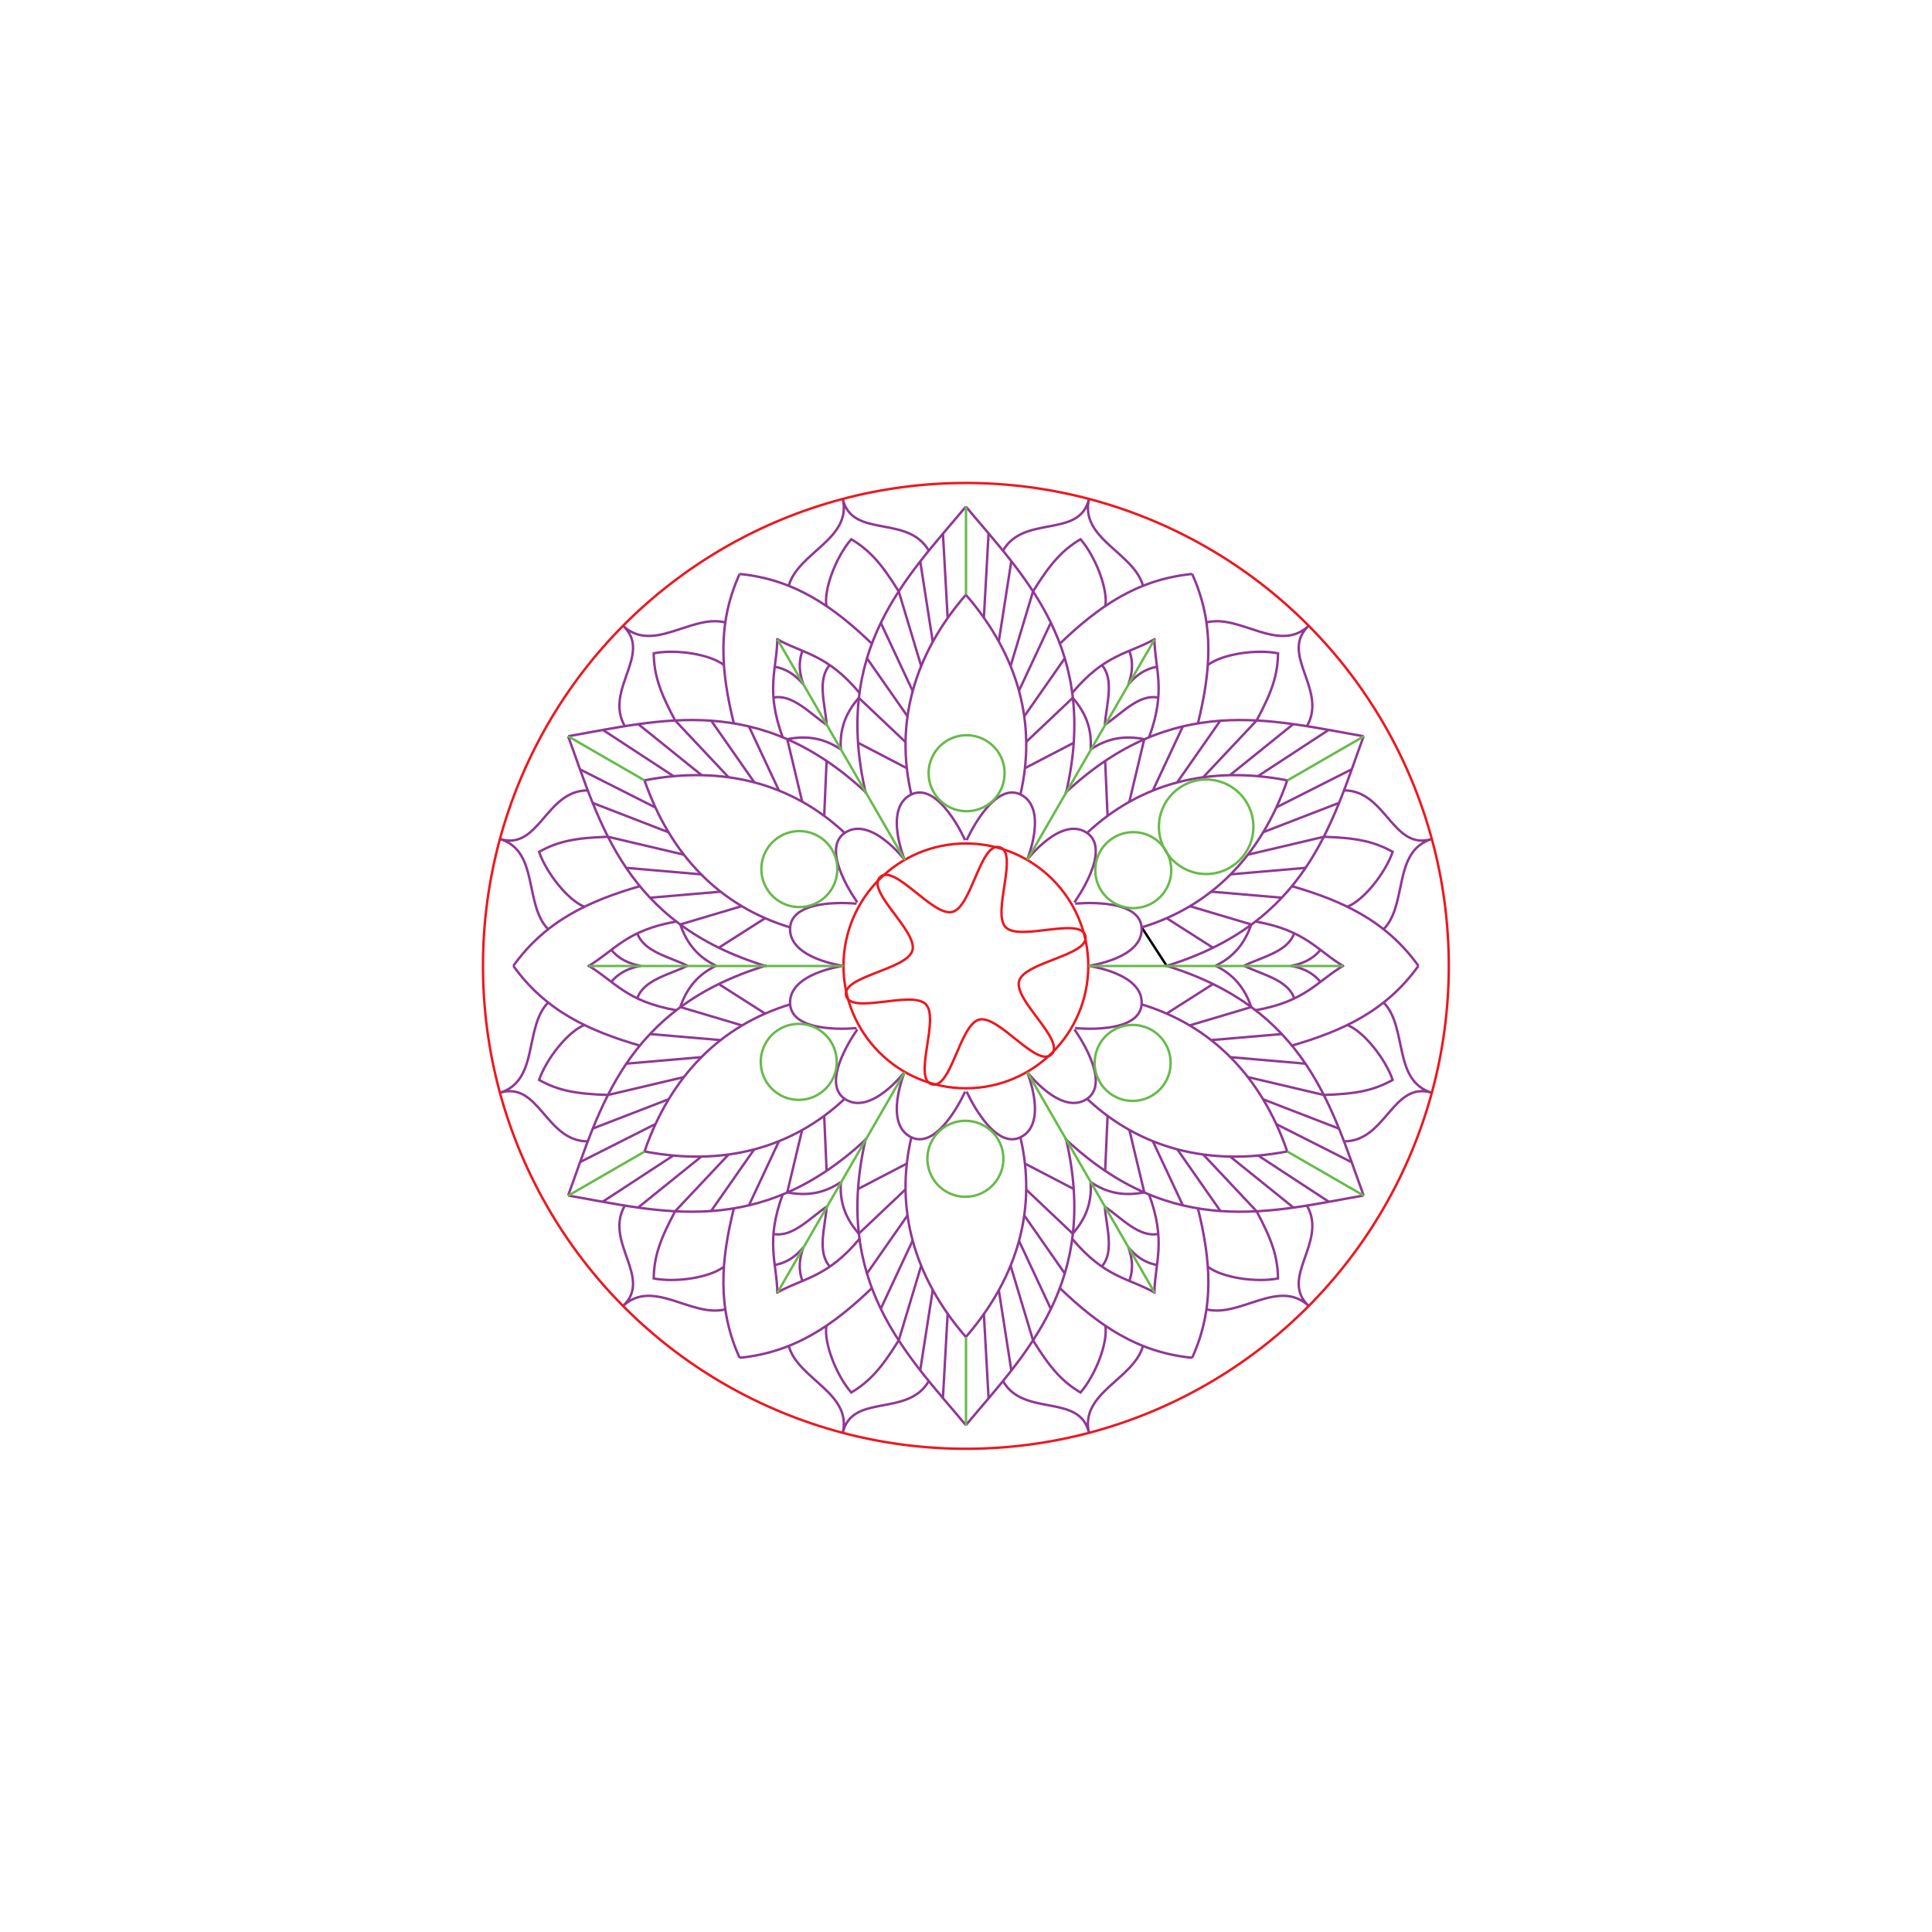 <?xml version="1.0" encoding="UTF-8" standalone="no"?>
<!-- Created with Inkscape (http://www.inkscape.org/) -->

<svg
   width="200mm"
   height="200mm"
   viewBox="0 0 200 200"
   version="1.1"
   id="svg1"
   inkscape:version="1.4-rc1 (61ec3f24, 2024-09-26)"
   xml:space="preserve"
   sodipodi:docname="lesssimplemandala.svg"
   xmlns:inkscape="http://www.inkscape.org/namespaces/inkscape"
   xmlns:sodipodi="http://sodipodi.sourceforge.net/DTD/sodipodi-0.dtd"
   xmlns="http://www.w3.org/2000/svg"
   xmlns:svg="http://www.w3.org/2000/svg"
   xmlns:inkstitch="http://inkstitch.org/namespace"><sodipodi:namedview
     id="namedview1"
     pagecolor="#ffffff"
     bordercolor="#000000"
     borderopacity="0.25"
     inkscape:showpageshadow="2"
     inkscape:pageopacity="0.0"
     inkscape:pagecheckerboard="0"
     inkscape:deskcolor="#d1d1d1"
     inkscape:document-units="mm"
     inkscape:zoom="1.3585569"
     inkscape:cx="355.15627"
     inkscape:cy="424.71538"
     inkscape:current-layer="g249"
     showguides="true"
     inkscape:lockguides="false"
     showgrid="true"
     inkscape:export-bgcolor="#ffffffff"><sodipodi:guide
       position="100,100"
       orientation="-0.5,0.866"
       id="guide1"
       inkscape:locked="false"
       inkscape:label=""
       inkscape:color="rgb(145,65,172)" /><sodipodi:guide
       position="100,100"
       orientation="0,1"
       id="guide2"
       inkscape:locked="false"
       inkscape:label=""
       inkscape:color="rgb(0,134,229)" /><sodipodi:guide
       position="100,100"
       orientation="0,1"
       id="guide3"
       inkscape:label=""
       inkscape:locked="false"
       inkscape:color="rgb(0,134,229)" /><sodipodi:guide
       position="100,100"
       orientation="0.5,0.866"
       id="guide17"
       inkscape:label=""
       inkscape:locked="false"
       inkscape:color="rgb(0,134,229)" /><sodipodi:guide
       position="100,100"
       orientation="1,0"
       id="guide234"
       inkscape:label=""
       inkscape:locked="false"
       inkscape:color="rgb(145,65,172)" /><inkscape:grid
       type="axonomgrid"
       id="grid265"
       units="mm"
       originx="0"
       originy="0"
       spacingx="1"
       spacingy="1"
       empcolor="#0099e5"
       empopacity="0.302"
       color="#0099e5"
       opacity="0.149"
       empspacing="5"
       dotted="false"
       gridanglex="30"
       gridanglez="30"
       enabled="false"
       visible="true" /><inkscape:grid
       id="grid266"
       units="mm"
       originx="0"
       originy="0"
       spacingx="0.265"
       spacingy="0.265"
       empcolor="#0099e5"
       empopacity="0.302"
       color="#0099e5"
       opacity="0.149"
       empspacing="5"
       enabled="false"
       visible="true" /><inkscape:grid
       type="axonomgrid"
       id="grid267"
       units="mm"
       originx="0"
       originy="0"
       spacingx="1"
       spacingy="1"
       empcolor="#0099e5"
       empopacity="0.302"
       color="#0099e5"
       opacity="0.149"
       empspacing="5"
       dotted="false"
       gridanglex="30"
       gridanglez="30"
       enabled="false"
       visible="true" /><inkscape:grid
       type="modular"
       id="grid268"
       units="mm"
       originx="0"
       originy="0"
       spacingx="40"
       spacingy="40"
       empcolor="#0047cb"
       empopacity="0.302"
       color="#0099e5"
       opacity="0.149"
       empspacing="0"
       marginx="0"
       marginy="0"
       gapx="10"
       gapy="10"
       enabled="false"
       visible="true" /><inkscape:grid
       type="axonomgrid"
       id="grid269"
       units="mm"
       originx="0"
       originy="0"
       spacingx="1"
       spacingy="1"
       empcolor="#0099e5"
       empopacity="0.302"
       color="#0099e5"
       opacity="0.149"
       empspacing="5"
       dotted="false"
       gridanglex="30"
       gridanglez="30"
       enabled="false"
       visible="true" /><inkscape:grid
       id="grid270"
       units="mm"
       originx="0"
       originy="0"
       spacingx="0.265"
       spacingy="0.265"
       empcolor="#0099e5"
       empopacity="0.302"
       color="#0099e5"
       opacity="0.149"
       empspacing="5"
       enabled="false"
       visible="true" /></sodipodi:namedview><defs
     id="defs1"><inkscape:path-effect
   effect="copy_rotate"
   starting_point="103.954,100"
   origin="100,100"
   id="path-effect10"
   is_visible="true"
   lpeversion="1.2"
   lpesatellites=""
   method="normal"
   num_copies="6"
   starting_angle="0"
   rotation_angle="60"
   gap="-0.01"
   copies_to_360="true"
   mirror_copies="false"
   split_items="false"
   link_styles="false" /><inkscape:path-effect
   effect="copy_rotate"
   starting_point="417.315,99.314"
   origin="98.276,99.896"
   id="path-effect373"
   is_visible="false"
   lpeversion="1.2"
   lpesatellites=""
   method="normal"
   num_copies="6"
   starting_angle="0.105"
   rotation_angle="60"
   gap="-0.01"
   copies_to_360="true"
   mirror_copies="false"
   split_items="false"
   link_styles="false" /><inkscape:path-effect
   effect="mirror_symmetry"
   start_point="-57.727,99.968"
   end_point="254.713,99.968"
   center_point="98.493,99.968"
   id="path-effect371"
   is_visible="false"
   lpeversion="1.2"
   lpesatellites=""
   mode="horizontal"
   discard_orig_path="false"
   fuse_paths="false"
   oposite_fuse="false"
   split_items="false"
   split_open="false"
   link_styles="false" /><inkscape:path-effect
   effect="copy_rotate"
   starting_point="417.315,99.314"
   origin="98.276,99.896"
   id="path-effect369"
   is_visible="true"
   lpeversion="1.2"
   lpesatellites=""
   method="normal"
   num_copies="6"
   starting_angle="0.105"
   rotation_angle="60"
   gap="-0.01"
   copies_to_360="true"
   mirror_copies="false"
   split_items="false"
   link_styles="false" /><inkscape:path-effect
   effect="mirror_symmetry"
   start_point="-57.727,99.968"
   end_point="254.713,99.968"
   center_point="98.493,99.968"
   id="path-effect367"
   is_visible="true"
   lpeversion="1.2"
   lpesatellites=""
   mode="horizontal"
   discard_orig_path="false"
   fuse_paths="false"
   oposite_fuse="false"
   split_items="false"
   split_open="false"
   link_styles="false" /><inkscape:path-effect
   effect="copy_rotate"
   starting_point="119.904,99.802"
   origin="100.067,100.043"
   id="path-effect308"
   is_visible="true"
   lpeversion="1.2"
   lpesatellites=""
   method="normal"
   num_copies="6"
   starting_angle="0.697"
   rotation_angle="60"
   gap="-0.01"
   copies_to_360="true"
   mirror_copies="false"
   split_items="false"
   link_styles="false" /><inkscape:path-effect
   effect="mirror_symmetry"
   start_point="100,0"
   end_point="100,200"
   center_point="100,100"
   id="path-effect306"
   is_visible="true"
   lpeversion="1.2"
   lpesatellites=""
   mode="vertical"
   discard_orig_path="false"
   fuse_paths="false"
   oposite_fuse="false"
   split_items="false"
   split_open="false"
   link_styles="false" /><inkscape:path-effect
   effect="copy_rotate"
   starting_point="417.315,99.314"
   origin="98.276,99.896"
   id="path-effect297"
   is_visible="false"
   lpeversion="1.2"
   lpesatellites=""
   method="normal"
   num_copies="6"
   starting_angle="0.105"
   rotation_angle="60"
   gap="-0.01"
   copies_to_360="true"
   mirror_copies="false"
   split_items="false"
   link_styles="false" /><inkscape:path-effect
   effect="mirror_symmetry"
   start_point="-57.727,99.968"
   end_point="254.713,99.968"
   center_point="98.493,99.968"
   id="path-effect295"
   is_visible="false"
   lpeversion="1.2"
   lpesatellites=""
   mode="horizontal"
   discard_orig_path="false"
   fuse_paths="false"
   oposite_fuse="false"
   split_items="false"
   split_open="false"
   link_styles="false" /><inkscape:path-effect
   effect="copy_rotate"
   starting_point="417.315,99.314"
   origin="98.276,99.896"
   id="path-effect292"
   is_visible="true"
   lpeversion="1.2"
   lpesatellites=""
   method="normal"
   num_copies="6"
   starting_angle="0.105"
   rotation_angle="60"
   gap="-0.01"
   copies_to_360="true"
   mirror_copies="false"
   split_items="false"
   link_styles="false" /><inkscape:path-effect
   effect="mirror_symmetry"
   start_point="-57.727,99.968"
   end_point="254.713,99.968"
   center_point="98.493,99.968"
   id="path-effect288"
   is_visible="true"
   lpeversion="1.2"
   lpesatellites=""
   mode="horizontal"
   discard_orig_path="false"
   fuse_paths="false"
   oposite_fuse="false"
   split_items="false"
   split_open="false"
   link_styles="false" /><inkscape:path-effect
   effect="copy_rotate"
   starting_point="417.315,99.314"
   origin="98.276,99.896"
   id="path-effect262"
   is_visible="false"
   lpeversion="1.2"
   lpesatellites=""
   method="normal"
   num_copies="6"
   starting_angle="0.105"
   rotation_angle="60"
   gap="-0.01"
   copies_to_360="true"
   mirror_copies="false"
   split_items="false"
   link_styles="false" /><inkscape:path-effect
   effect="mirror_symmetry"
   start_point="-57.727,99.968"
   end_point="254.713,99.968"
   center_point="98.493,99.968"
   id="path-effect260"
   is_visible="false"
   lpeversion="1.2"
   lpesatellites=""
   mode="horizontal"
   discard_orig_path="false"
   fuse_paths="false"
   oposite_fuse="false"
   split_items="false"
   split_open="false"
   link_styles="false" /><inkscape:path-effect
   effect="copy_rotate"
   starting_point="203.72,99.968"
   origin="98.493,99.968"
   id="path-effect252"
   is_visible="true"
   lpeversion="1.2"
   lpesatellites=""
   method="normal"
   num_copies="6"
   starting_angle="7.2105061e-08"
   rotation_angle="60"
   gap="-0.01"
   copies_to_360="true"
   mirror_copies="false"
   split_items="false"
   link_styles="false" /><inkscape:path-effect
   effect="mirror_symmetry"
   start_point="-57.727,99.968"
   end_point="254.713,99.968"
   center_point="98.493,99.968"
   id="path-effect250"
   is_visible="true"
   lpeversion="1.2"
   lpesatellites=""
   mode="horizontal"
   discard_orig_path="false"
   fuse_paths="false"
   oposite_fuse="false"
   split_items="false"
   split_open="false"
   link_styles="false" /><inkscape:path-effect
   effect="copy_rotate"
   starting_point="119.904,99.802"
   origin="100.067,100.043"
   id="path-effect234"
   is_visible="true"
   lpeversion="1.2"
   lpesatellites=""
   method="normal"
   num_copies="6"
   starting_angle="0.697"
   rotation_angle="60"
   gap="-0.01"
   copies_to_360="true"
   mirror_copies="false"
   split_items="false"
   link_styles="false" /><inkscape:path-effect
   effect="mirror_symmetry"
   start_point="100,0"
   end_point="100,200"
   center_point="100,100"
   id="path-effect233"
   is_visible="true"
   lpeversion="1.2"
   lpesatellites=""
   mode="vertical"
   discard_orig_path="false"
   fuse_paths="false"
   oposite_fuse="false"
   split_items="false"
   split_open="false"
   link_styles="false" /><inkscape:path-effect
   effect="copy_rotate"
   starting_point="162.369,164.32"
   origin="131.836,164.32"
   id="path-effect232"
   is_visible="true"
   lpeversion="1.2"
   lpesatellites=""
   method="normal"
   num_copies="5"
   starting_angle="0"
   rotation_angle="72"
   gap="-0.01"
   copies_to_360="true"
   mirror_copies="false"
   split_items="false"
   link_styles="false" /><inkscape:path-effect
   effect="copy_rotate"
   starting_point="162.369,164.32"
   origin="131.836,164.32"
   id="path-effect175"
   is_visible="true"
   lpeversion="1.2"
   lpesatellites=""
   method="normal"
   num_copies="5"
   starting_angle="0"
   rotation_angle="72"
   gap="-0.01"
   copies_to_360="true"
   mirror_copies="false"
   split_items="false"
   link_styles="false" /><inkscape:path-effect
   effect="copy_rotate"
   starting_point="207.148,100"
   origin="100,100"
   id="path-effect120"
   is_visible="true"
   lpeversion="1.2"
   lpesatellites=""
   method="normal"
   num_copies="4"
   starting_angle="0"
   rotation_angle="90"
   gap="-0.01"
   copies_to_360="false"
   mirror_copies="false"
   split_items="false"
   link_styles="false" /><inkscape:path-effect
   effect="copy_rotate"
   starting_point="162.369,164.32"
   origin="131.836,164.32"
   id="path-effect118"
   is_visible="true"
   lpeversion="1.2"
   lpesatellites=""
   method="normal"
   num_copies="5"
   starting_angle="0"
   rotation_angle="72"
   gap="-0.01"
   copies_to_360="true"
   mirror_copies="false"
   split_items="false"
   link_styles="false" /><inkscape:path-effect
   effect="copy_rotate"
   starting_point="153.4,99.977"
   origin="102.024,99.977"
   id="path-effect115"
   is_visible="true"
   lpeversion="1.2"
   lpesatellites=""
   method="normal"
   num_copies="5"
   starting_angle="0"
   rotation_angle="72"
   gap="-0.01"
   copies_to_360="true"
   mirror_copies="false"
   split_items="false"
   link_styles="false" /><inkscape:path-effect
   effect="mirror_symmetry"
   start_point="3.999,100.319"
   end_point="200.074,99.67"
   center_point="102.036,99.994"
   id="path-effect111"
   is_visible="true"
   lpeversion="1.2"
   lpesatellites=""
   mode="free"
   discard_orig_path="false"
   fuse_paths="false"
   oposite_fuse="false"
   split_items="false"
   split_open="false"
   link_styles="false" /><inkscape:path-effect
   effect="copy_rotate"
   starting_point="162.369,164.32"
   origin="131.836,164.32"
   id="path-effect7"
   is_visible="true"
   lpeversion="1.2"
   lpesatellites=""
   method="normal"
   num_copies="5"
   starting_angle="0"
   rotation_angle="72"
   gap="-0.01"
   copies_to_360="true"
   mirror_copies="false"
   split_items="false"
   link_styles="false" /><inkscape:path-effect
   effect="copy_rotate"
   starting_point="153.4,99.977"
   origin="102.024,99.977"
   id="path-effect2"
   is_visible="true"
   lpeversion="1.2"
   lpesatellites=""
   method="normal"
   num_copies="5"
   starting_angle="0"
   rotation_angle="72"
   gap="-0.01"
   copies_to_360="true"
   mirror_copies="false"
   split_items="false"
   link_styles="false" /><inkscape:path-effect
   effect="mirror_symmetry"
   start_point="3.999,100.319"
   end_point="200.074,99.67"
   center_point="102.036,99.994"
   id="path-effect1"
   is_visible="true"
   lpeversion="1.2"
   lpesatellites=""
   mode="free"
   discard_orig_path="false"
   fuse_paths="false"
   oposite_fuse="false"
   split_items="false"
   split_open="false"
   link_styles="false" /><inkscape:path-effect
   effect="copy_rotate"
   starting_point="246.488,77.104"
   origin="243.739,77.104"
   id="path-effect415"
   is_visible="true"
   lpeversion="1.2"
   lpesatellites=""
   method="normal"
   num_copies="6"
   starting_angle="0"
   rotation_angle="60"
   gap="-0.01"
   copies_to_360="true"
   mirror_copies="false"
   split_items="false"
   link_styles="false" /><inkscape:path-effect
   effect="copy_rotate"
   starting_point="116.852,100"
   origin="100,100"
   id="path-effect355"
   is_visible="true"
   lpeversion="1.2"
   lpesatellites=""
   method="normal"
   num_copies="4"
   starting_angle="0"
   rotation_angle="90"
   gap="-0.01"
   copies_to_360="true"
   mirror_copies="false"
   split_items="false"
   link_styles="false" /><inkscape:path-effect
   effect="copy_rotate"
   starting_point="231.741,164.3"
   origin="131.741,164.3"
   id="path-effect353"
   is_visible="true"
   lpeversion="1.2"
   lpesatellites=""
   method="normal"
   num_copies="5"
   starting_angle="0"
   rotation_angle="72"
   gap="-0.01"
   copies_to_360="true"
   mirror_copies="false"
   split_items="false"
   link_styles="false" /><inkscape:path-effect
   effect="copy_rotate"
   starting_point="202.106,99.9"
   origin="102.106,99.9"
   id="path-effect351"
   is_visible="true"
   lpeversion="1.2"
   lpesatellites=""
   method="normal"
   num_copies="5"
   starting_angle="0"
   rotation_angle="72"
   gap="-0.01"
   copies_to_360="true"
   mirror_copies="false"
   split_items="false"
   link_styles="false" /><inkscape:path-effect
   effect="mirror_symmetry"
   start_point="102.037,100"
   end_point="308.39,100.041"
   center_point="205.213,100.021"
   id="path-effect349"
   is_visible="true"
   lpeversion="1.2"
   lpesatellites=""
   mode="free"
   discard_orig_path="false"
   fuse_paths="false"
   oposite_fuse="false"
   split_items="false"
   split_open="false"
   link_styles="false" /><inkscape:path-effect
   effect="copy_rotate"
   starting_point="246.42,77.048"
   origin="243.671,77.048"
   id="path-effect347"
   is_visible="true"
   lpeversion="1.2"
   lpesatellites=""
   method="normal"
   num_copies="6"
   starting_angle="0"
   rotation_angle="60"
   gap="-0.01"
   copies_to_360="true"
   mirror_copies="false"
   split_items="false"
   link_styles="false" /><inkscape:path-effect
   effect="copy_rotate"
   starting_point="116.852,100"
   origin="100,100"
   id="path-effect293"
   is_visible="true"
   lpeversion="1.2"
   lpesatellites=""
   method="normal"
   num_copies="4"
   starting_angle="0"
   rotation_angle="90"
   gap="-0.01"
   copies_to_360="true"
   mirror_copies="false"
   split_items="false"
   link_styles="false" /><inkscape:path-effect
   effect="copy_rotate"
   starting_point="231.741,164.3"
   origin="131.741,164.3"
   id="path-effect291"
   is_visible="true"
   lpeversion="1.2"
   lpesatellites=""
   method="normal"
   num_copies="5"
   starting_angle="0"
   rotation_angle="72"
   gap="-0.01"
   copies_to_360="true"
   mirror_copies="false"
   split_items="false"
   link_styles="false" /><inkscape:path-effect
   effect="copy_rotate"
   starting_point="202.106,99.9"
   origin="102.106,99.9"
   id="path-effect289"
   is_visible="true"
   lpeversion="1.2"
   lpesatellites=""
   method="normal"
   num_copies="5"
   starting_angle="0"
   rotation_angle="72"
   gap="-0.01"
   copies_to_360="true"
   mirror_copies="false"
   split_items="false"
   link_styles="false" /><inkscape:path-effect
   effect="mirror_symmetry"
   start_point="102.037,100"
   end_point="308.39,100.041"
   center_point="205.213,100.021"
   id="path-effect287"
   is_visible="true"
   lpeversion="1.2"
   lpesatellites=""
   mode="free"
   discard_orig_path="false"
   fuse_paths="false"
   oposite_fuse="false"
   split_items="false"
   split_open="false"
   link_styles="false" /><inkscape:path-effect
   effect="copy_rotate"
   starting_point="246.42,77.048"
   origin="243.671,77.048"
   id="path-effect285"
   is_visible="true"
   lpeversion="1.2"
   lpesatellites=""
   method="normal"
   num_copies="6"
   starting_angle="0"
   rotation_angle="60"
   gap="-0.01"
   copies_to_360="true"
   mirror_copies="false"
   split_items="false"
   link_styles="false" /><inkscape:path-effect
   effect="copy_rotate"
   starting_point="116.852,100"
   origin="100,100"
   id="path-effect231"
   is_visible="true"
   lpeversion="1.2"
   lpesatellites=""
   method="normal"
   num_copies="4"
   starting_angle="0"
   rotation_angle="90"
   gap="-0.01"
   copies_to_360="true"
   mirror_copies="false"
   split_items="false"
   link_styles="false" /><inkscape:path-effect
   effect="copy_rotate"
   starting_point="231.741,164.3"
   origin="131.741,164.3"
   id="path-effect229"
   is_visible="true"
   lpeversion="1.2"
   lpesatellites=""
   method="normal"
   num_copies="5"
   starting_angle="0"
   rotation_angle="72"
   gap="-0.01"
   copies_to_360="true"
   mirror_copies="false"
   split_items="false"
   link_styles="false" /><inkscape:path-effect
   effect="copy_rotate"
   starting_point="202.106,99.9"
   origin="102.106,99.9"
   id="path-effect227"
   is_visible="true"
   lpeversion="1.2"
   lpesatellites=""
   method="normal"
   num_copies="5"
   starting_angle="0"
   rotation_angle="72"
   gap="-0.01"
   copies_to_360="true"
   mirror_copies="false"
   split_items="false"
   link_styles="false" /><inkscape:path-effect
   effect="mirror_symmetry"
   start_point="102.037,100"
   end_point="308.39,100.041"
   center_point="205.213,100.021"
   id="path-effect225"
   is_visible="true"
   lpeversion="1.2"
   lpesatellites=""
   mode="free"
   discard_orig_path="false"
   fuse_paths="false"
   oposite_fuse="false"
   split_items="false"
   split_open="false"
   link_styles="false" /><inkscape:path-effect
   effect="copy_rotate"
   starting_point="246.42,77.048"
   origin="243.671,77.048"
   id="path-effect223"
   is_visible="true"
   lpeversion="1.2"
   lpesatellites=""
   method="normal"
   num_copies="6"
   starting_angle="0"
   rotation_angle="60"
   gap="-0.01"
   copies_to_360="true"
   mirror_copies="false"
   split_items="false"
   link_styles="false" /><inkscape:path-effect
   effect="copy_rotate"
   starting_point="116.852,100"
   origin="100,100"
   id="path-effect116"
   is_visible="true"
   lpeversion="1.2"
   lpesatellites=""
   method="normal"
   num_copies="4"
   starting_angle="0"
   rotation_angle="90"
   gap="-0.01"
   copies_to_360="true"
   mirror_copies="false"
   split_items="false"
   link_styles="false" /><inkscape:path-effect
   effect="copy_rotate"
   starting_point="231.741,164.3"
   origin="131.741,164.3"
   id="path-effect114"
   is_visible="true"
   lpeversion="1.2"
   lpesatellites=""
   method="normal"
   num_copies="5"
   starting_angle="0"
   rotation_angle="72"
   gap="-0.01"
   copies_to_360="true"
   mirror_copies="false"
   split_items="false"
   link_styles="false" /><inkscape:path-effect
   effect="copy_rotate"
   starting_point="202.106,99.9"
   origin="102.106,99.9"
   id="path-effect112"
   is_visible="true"
   lpeversion="1.2"
   lpesatellites=""
   method="normal"
   num_copies="5"
   starting_angle="0"
   rotation_angle="72"
   gap="-0.01"
   copies_to_360="true"
   mirror_copies="false"
   split_items="false"
   link_styles="false" /><inkscape:path-effect
   effect="mirror_symmetry"
   start_point="102.037,100"
   end_point="308.39,100.041"
   center_point="205.213,100.021"
   id="path-effect110"
   is_visible="true"
   lpeversion="1.2"
   lpesatellites=""
   mode="free"
   discard_orig_path="false"
   fuse_paths="false"
   oposite_fuse="false"
   split_items="false"
   split_open="false"
   link_styles="false" /><inkscape:path-effect
   effect="copy_rotate"
   starting_point="246.42,77.048"
   origin="243.671,77.048"
   id="path-effect108"
   is_visible="true"
   lpeversion="1.2"
   lpesatellites=""
   method="normal"
   num_copies="6"
   starting_angle="0"
   rotation_angle="60"
   gap="-0.01"
   copies_to_360="true"
   mirror_copies="false"
   split_items="false"
   link_styles="false" /><inkscape:path-effect
   effect="mirror_symmetry"
   start_point="102.001,24.983"
   end_point="97.999,175.017"
   center_point="100,100"
   id="path-effect6"
   is_visible="false"
   lpeversion="1.2"
   lpesatellites=""
   mode="free"
   discard_orig_path="false"
   fuse_paths="false"
   oposite_fuse="false"
   split_items="false"
   split_open="false"
   link_styles="false" /><inkscape:path-effect
   effect="copy_rotate"
   starting_point="116.852,100"
   origin="100,100"
   id="path-effect5"
   is_visible="true"
   lpeversion="1.2"
   lpesatellites=""
   method="normal"
   num_copies="4"
   starting_angle="0"
   rotation_angle="90"
   gap="-0.01"
   copies_to_360="true"
   mirror_copies="false"
   split_items="false"
   link_styles="false" /><inkscape:path-effect
   effect="copy_rotate"
   starting_point="246.42,77.048"
   origin="243.671,77.048"
   id="path-effect52"
   is_visible="true"
   lpeversion="1.2"
   lpesatellites=""
   method="normal"
   num_copies="6"
   starting_angle="0"
   rotation_angle="60"
   gap="-0.01"
   copies_to_360="true"
   mirror_copies="false"
   split_items="false"
   link_styles="false" /><inkscape:path-effect
   effect="copy_rotate"
   starting_point="231.741,164.3"
   origin="131.741,164.3"
   id="path-effect9"
   is_visible="false"
   lpeversion="1.2"
   lpesatellites=""
   method="normal"
   num_copies="5"
   starting_angle="0"
   rotation_angle="72"
   gap="-0.01"
   copies_to_360="true"
   mirror_copies="false"
   split_items="false"
   link_styles="false" /><inkscape:path-effect
   effect="copy_rotate"
   starting_point="202.106,99.9"
   origin="102.106,99.9"
   id="path-effect4"
   is_visible="false"
   lpeversion="1.2"
   lpesatellites=""
   method="normal"
   num_copies="5"
   starting_angle="0"
   rotation_angle="72"
   gap="-0.01"
   copies_to_360="true"
   mirror_copies="false"
   split_items="false"
   link_styles="false" /><inkscape:path-effect
   effect="mirror_symmetry"
   start_point="102.037,100"
   end_point="308.39,100.041"
   center_point="205.213,100.021"
   id="path-effect3"
   is_visible="true"
   lpeversion="1.2"
   lpesatellites=""
   mode="free"
   discard_orig_path="false"
   fuse_paths="false"
   oposite_fuse="false"
   split_items="false"
   split_open="false"
   link_styles="false" /><symbol
   id="inkstitch_stop"><title
     id="inkstitch_title13328">Stop the machine after sewing this object (for applique, etc)</title><path
     id="inkstitch_circle13330"
     d="m 9.247,-2.6e-6 c -1.9e-6,5.107 -4.14,9.247 -9.247,9.247 C -5.107,9.247 -9.247,5.107 -9.247,-2.6e-6 c 10e-8,-2.452 0.974,-4.804 2.708,-6.538 1.734,-1.734 4.086,-2.708 6.538,-2.708 C 5.107,-9.247 9.247,-5.107 9.247,-2.6e-6 c 0,0 0,0 0,0"
     style="opacity:1;vector-effect:none;fill:#fafafa;fill-opacity:1;fill-rule:evenodd;stroke:#003399;stroke-width:1.065;stroke-linecap:round;stroke-linejoin:miter;stroke-miterlimit:4;stroke-dasharray:3.195, 3.195;stroke-dashoffset:0;stroke-opacity:1"
     inkscape:connector-curvature="0" /><path
     id="inkstitch_path13332"
     d="m -3.169,-4.65 c 0,0 2.516,0 2.516,0 0,0 0,9.141 0,9.141 0,0 -2.516,0 -2.516,0 0,0 0,-9.141 0,-9.141"
     style="opacity:1;fill:#000000;fill-opacity:1;fill-rule:nonzero;stroke:none;stroke-width:1.606;stroke-linecap:round;stroke-linejoin:round;stroke-miterlimit:4;stroke-dasharray:4.819, 4.819;stroke-dashoffset:0;stroke-opacity:1;paint-order:fill markers stroke"
     inkscape:connector-curvature="0" /><path
     id="inkstitch_path13333"
     d="m 0.831,-4.65 c 0,0 2.516,0 2.516,0 0,0 0,9.141 0,9.141 0,0 -2.516,0 -2.516,0 0,0 0,-9.141 0,-9.141"
     style="display:inline;opacity:1;fill:#000000;fill-opacity:1;fill-rule:nonzero;stroke:none;stroke-width:1.606;stroke-linecap:round;stroke-linejoin:round;stroke-miterlimit:4;stroke-dasharray:4.819, 4.819;stroke-dashoffset:0;stroke-opacity:1;paint-order:fill markers stroke"
     inkscape:connector-curvature="0" /></symbol><symbol
   id="inkstitch_trim"><title
     id="inkstitch_title9282">Trim the thread after sewing this object.</title><path
     id="inkstitch_circle13405"
     d="m 9.247,-8.6e-6 c 1.8e-6,2.452 -0.974,4.804 -2.708,6.538 C 4.804,8.272 2.452,9.247 -2.1625959e-5,9.247 -2.452,9.247 -4.804,8.272 -6.538,6.538 -8.272,4.804 -9.247,2.452 -9.247,-8.6e-6 c 6e-7,-2.452 0.974,-4.804 2.708,-6.538 1.734,-1.734 4.086,-2.708 6.538,-2.708 C 5.107,-9.247 9.247,-5.107 9.247,-8.6e-6 c 0,0 0,0 0,0"
     style="opacity:1;vector-effect:none;fill:#fafafa;fill-opacity:1;fill-rule:evenodd;stroke:#003399;stroke-width:1.065;stroke-linecap:round;stroke-linejoin:miter;stroke-miterlimit:4;stroke-dasharray:3.195, 3.195;stroke-dashoffset:0;stroke-opacity:1"
     inkscape:connector-curvature="0" /><path
     style="color:#000000;font-style:normal;font-variant:normal;font-weight:normal;font-stretch:normal;font-size:medium;line-height:normal;font-family:sans-serif;font-variant-ligatures:normal;font-variant-position:normal;font-variant-caps:normal;font-variant-numeric:normal;font-variant-alternates:normal;font-feature-settings:normal;text-indent:0;text-align:start;text-decoration:none;text-decoration-line:none;text-decoration-style:solid;text-decoration-color:#000000;letter-spacing:normal;word-spacing:normal;text-transform:none;writing-mode:lr-tb;direction:ltr;text-orientation:mixed;dominant-baseline:auto;baseline-shift:baseline;text-anchor:start;white-space:normal;shape-padding:0;clip-rule:nonzero;display:inline;overflow:visible;visibility:visible;opacity:1;isolation:auto;mix-blend-mode:normal;color-interpolation:sRGB;color-interpolation-filters:linearRGB;solid-color:#000000;solid-opacity:1;vector-effect:none;fill:#050505;fill-opacity:1;fill-rule:evenodd;stroke:none;stroke-width:1.414;stroke-linecap:butt;stroke-linejoin:miter;stroke-miterlimit:4;stroke-dasharray:none;stroke-dashoffset:0;stroke-opacity:1;color-rendering:auto;image-rendering:auto;shape-rendering:auto;text-rendering:auto;enable-background:accumulate"
     d="m -3,-5.983 c -1.306,0 -2.375,1.069 -2.375,2.375 0,1.306 1.069,2.375 2.375,2.375 0.587,0 1.119,-0.224 1.535,-0.58 0,0 0.617,1.621 0.617,1.621 0,0 -2.299,6.018 -2.299,6.018 0.987,-0.125 1.237,-0.262 1.674,-0.975 0,0 1.33,-3.189 1.33,-3.189 0,0 1.236,3.25 1.236,3.25 0.232,0.779 0.843,0.792 1.578,1.072 0,0 -2.055,-6.143 -2.055,-6.143 0,0 0.73,-1.75 0.73,-1.75 0.428,0.417 1.011,0.676 1.652,0.676 1.306,0 2.375,-1.069 2.375,-2.375 0,-1.306 -1.069,-2.375 -2.375,-2.375 -1.062,0 -1.957,0.713 -2.258,1.68 0,0 -0.012,-0.016 -0.012,-0.016 0,0 -0.803,2.102 -0.803,2.102 0,0 -0.592,-1.766 -0.592,-1.766 -0.182,-1.128 -1.159,-2 -2.336,-2 0,0 -2e-5,-3e-5 -2e-5,-3e-5 m 0,1 c 0.765,0 1.375,0.61 1.375,1.375 0,0.765 -0.61,1.375 -1.375,1.375 -0.765,0 -1.375,-0.61 -1.375,-1.375 0,-0.765 0.61,-1.375 1.375,-1.375 0,0 0,0 0,0 m 6,0 c 0.765,0 1.375,0.61 1.375,1.375 0,0.765 -0.61,1.375 -1.375,1.375 -0.765,0 -1.375,-0.61 -1.375,-1.375 0,-0.765 0.61,-1.375 1.375,-1.375 0,0 0,0 0,0"
     id="inkstitch_path13416"
     inkscape:connector-curvature="0" /></symbol><symbol
   id="inkstitch_ignore_object"><title
     id="title25366">Ignore object when generating stitch plan</title><path
     inkscape:connector-curvature="0"
     style="opacity:1;vector-effect:none;fill:#fafafa;fill-opacity:1;fill-rule:evenodd;stroke:#ff0000;stroke-width:1.065;stroke-linecap:round;stroke-linejoin:miter;stroke-miterlimit:4;stroke-dasharray:3.195, 3.195;stroke-dashoffset:0;stroke-opacity:1"
     d="m 9.247,-2.6e-6 c -1.9e-6,5.107 -4.14,9.247 -9.247,9.247 C -5.107,9.247 -9.247,5.107 -9.247,-2.6e-6 c 10e-8,-2.452 0.974,-4.804 2.708,-6.538 1.734,-1.734 4.086,-2.708 6.538,-2.708 C 5.107,-9.247 9.247,-5.107 9.247,-2.6e-6 v 0"
     id="inkstitch_path25368"
     sodipodi:nodetypes="csssscc" /><path
     style="color:#000000;font-style:normal;font-variant:normal;font-weight:normal;font-stretch:normal;font-size:medium;line-height:normal;font-family:sans-serif;font-variant-ligatures:normal;font-variant-position:normal;font-variant-caps:normal;font-variant-numeric:normal;font-variant-alternates:normal;font-feature-settings:normal;text-indent:0;text-align:start;text-decoration:none;text-decoration-line:none;text-decoration-style:solid;text-decoration-color:#000000;letter-spacing:normal;word-spacing:normal;text-transform:none;writing-mode:lr-tb;direction:ltr;text-orientation:mixed;dominant-baseline:auto;baseline-shift:baseline;text-anchor:start;white-space:normal;shape-padding:0;clip-rule:nonzero;display:inline;overflow:visible;visibility:visible;opacity:1;isolation:auto;mix-blend-mode:normal;color-interpolation:sRGB;color-interpolation-filters:linearRGB;solid-color:#000000;solid-opacity:1;vector-effect:none;fill:#ff0000;fill-opacity:1;fill-rule:nonzero;stroke:none;stroke-width:2.365;stroke-linecap:butt;stroke-linejoin:round;stroke-miterlimit:4;stroke-dasharray:none;stroke-dashoffset:0;stroke-opacity:1;paint-order:fill markers stroke;color-rendering:auto;image-rendering:auto;shape-rendering:auto;text-rendering:auto;enable-background:accumulate"
     d="M 5.967,-7.182 -7.511,5.807 c -0.173,0.167 -0.121,0.382 0.051,0.541 0.447,0.445 0.91,0.891 1.447,1.336 L 7.895,-5.754 c -0.445,-0.498 -0.763,-1.041 -1.341,-1.492 -0.13,-0.13 -0.385,-0.138 -0.587,0.064 z"
     id="inkstitch_path31147"
     inkscape:connector-curvature="0"
     sodipodi:nodetypes="ccccccc" /><path
     style="color:#000000;font-style:normal;font-variant:normal;font-weight:normal;font-stretch:normal;font-size:medium;line-height:normal;font-family:sans-serif;font-variant-ligatures:normal;font-variant-position:normal;font-variant-caps:normal;font-variant-numeric:normal;font-variant-alternates:normal;font-feature-settings:normal;text-indent:0;text-align:start;text-decoration:none;text-decoration-line:none;text-decoration-style:solid;text-decoration-color:#000000;letter-spacing:normal;word-spacing:normal;text-transform:none;writing-mode:lr-tb;direction:ltr;text-orientation:mixed;dominant-baseline:auto;baseline-shift:baseline;text-anchor:start;white-space:normal;shape-padding:0;clip-rule:nonzero;display:inline;overflow:visible;visibility:visible;opacity:1;isolation:auto;mix-blend-mode:normal;color-interpolation:sRGB;color-interpolation-filters:linearRGB;solid-color:#000000;solid-opacity:1;vector-effect:none;fill:#ff0000;fill-opacity:1;fill-rule:nonzero;stroke:none;stroke-width:2.365;stroke-linecap:butt;stroke-linejoin:round;stroke-miterlimit:4;stroke-dasharray:none;stroke-dashoffset:0;stroke-opacity:1;paint-order:fill markers stroke;color-rendering:auto;image-rendering:auto;shape-rendering:auto;text-rendering:auto;enable-background:accumulate"
     d="m -6.378,-7.386 c -0.416,0.369 -0.833,0.822 -1.249,1.291 L 5.934,7.799 7.627,6.148 -5.621,-7.426 c -0.194,-0.194 -0.549,-0.191 -0.756,0.04 z"
     inkstitch_id="path31147-7"
     inkscape:connector-curvature="0"
     sodipodi:nodetypes="cccccc"
     id="path19494" /></symbol><symbol
   id="inkstitch_satin_cut_point"
   style="display:inline"><title
     id="inkstitch_title9427-675">Satin Column cut point</title><path
     id="inkstitch_circle13166-3"
     d="m 9.22,0.079 c -1.9e-6,5.107 -4.14,9.247 -9.247,9.247 -5.107,0 -9.247,-4.14 -9.247,-9.247 1e-7,-2.452 0.974,-4.804 2.708,-6.538 1.734,-1.734 4.086,-2.708 6.538,-2.708 5.107,0 9.247,4.14 9.247,9.247 0,0 0,0 0,0"
     style="opacity:1;vector-effect:none;fill:#fafafa;fill-opacity:1;fill-rule:evenodd;stroke:#003399;stroke-width:1.065;stroke-linecap:round;stroke-linejoin:miter;stroke-miterlimit:4;stroke-dasharray:3.195, 3.195;stroke-dashoffset:0;stroke-opacity:1"
     inkscape:connector-curvature="0" /><path
     id="path24356"
     d="m -7.813,-1.451 c -0.441,0.883 -0.079,1.968 0.804,2.409 0.883,0.441 1.968,0.079 2.409,-0.804 0.198,-0.397 0.227,-0.833 0.126,-1.235 0,0 1.305,0.13 1.305,0.13 0,0 3.294,3.589 3.294,3.589 0.249,-0.71 0.241,-0.926 -0.094,-1.462 0,0 -1.708,-1.978 -1.708,-1.978 0,0 2.617,0.262 2.617,0.262 0.606,0.106 0.821,-0.303 1.259,-0.705 0,0 -4.85,-0.686 -4.85,-0.686 0,0 -0.937,-1.086 -0.937,-1.086 0.427,-0.149 0.799,-0.456 1.016,-0.889 0.441,-0.883 0.079,-1.968 -0.804,-2.409 -0.883,-0.441 -1.968,-0.079 -2.409,0.804 -0.359,0.719 -0.179,1.565 0.373,2.095 0,0 -0.015,0.003 -0.015,0.003 0,0 1.15,1.253 1.15,1.253 0,0 -1.395,-0.196 -1.395,-0.196 -0.825,-0.258 -1.745,0.108 -2.143,0.904 0,0 -2.71e-5,3.4e-6 -2.71e-5,3.4e-6 m 0.677,0.338 c 0.259,-0.518 0.877,-0.724 1.395,-0.466 0.518,0.259 0.724,0.877 0.466,1.395 -0.259,0.518 -0.877,0.724 -1.395,0.466 -0.518,-0.259 -0.724,-0.877 -0.466,-1.395 0,0 0,0 0,0 m 2.028,-4.059 c 0.259,-0.518 0.877,-0.724 1.395,-0.466 0.518,0.259 0.724,0.877 0.466,1.395 -0.259,0.518 -0.877,0.724 -1.395,0.466 -0.518,-0.259 -0.724,-0.877 -0.466,-1.395 0,0 0,0 0,0"
     style="display:inline;opacity:1;fill:#000000;fill-opacity:1;stroke:none;stroke-width:0.378;stroke-linejoin:miter;stroke-miterlimit:4;stroke-dasharray:none;stroke-dashoffset:0;stroke-opacity:1;paint-order:fill markers stroke"
     inkscape:connector-curvature="0" /><path
     id="path24362"
     d="m 4.48,-4.311 c 0.22,2.415 -0.18,4.018 -1.429,5.545 0,0 2.023,1.051 2.023,1.051 1.716,-1.674 1.847,-3.981 1.758,-6.661 0,0 -2.352,0.064 -2.352,0.064 m -2.097,6.219 c -2.102,1.406 -3.144,3.536 -3.667,6.022 0,0 2.392,0.213 2.392,0.213 0.324,-2.741 2.223,-4.192 3.33,-5.137 0,0 -2.055,-1.098 -2.055,-1.098"
     style="color:#000000;font-style:normal;font-variant:normal;font-weight:normal;font-stretch:normal;font-size:medium;line-height:normal;font-family:sans-serif;font-variant-ligatures:normal;font-variant-position:normal;font-variant-caps:normal;font-variant-numeric:normal;font-variant-alternates:normal;font-feature-settings:normal;text-indent:0;text-align:start;text-decoration:none;text-decoration-line:none;text-decoration-style:solid;text-decoration-color:#000000;letter-spacing:normal;word-spacing:normal;text-transform:none;writing-mode:lr-tb;direction:ltr;text-orientation:mixed;dominant-baseline:auto;baseline-shift:baseline;text-anchor:start;white-space:normal;shape-padding:0;clip-rule:nonzero;display:inline;overflow:visible;visibility:visible;opacity:1;isolation:auto;mix-blend-mode:normal;color-interpolation:sRGB;color-interpolation-filters:linearRGB;solid-color:#000000;solid-opacity:1;vector-effect:none;fill:#242424;fill-opacity:1;fill-rule:nonzero;stroke:none;stroke-width:2.4;stroke-linecap:butt;stroke-linejoin:miter;stroke-miterlimit:4;stroke-dasharray:none;stroke-dashoffset:0;stroke-opacity:1;paint-order:fill markers stroke;color-rendering:auto;image-rendering:auto;shape-rendering:auto;text-rendering:auto;enable-background:accumulate"
     inkscape:connector-curvature="0" /></symbol><symbol
   id="inkstitch_starting_point">
      <title
   id="inkstitch_title9432">Starting point</title>
      <path
   id="inkstitch_circle13166-6"
   d="m 9.247,-2.6e-6 c -1.9e-6,5.107 -4.14,9.247 -9.247,9.247 C -5.107,9.247 -9.247,5.107 -9.247,-2.6e-6 c 2e-7,-5.107 4.14,-9.247 9.247,-9.247 2.452,0 4.804,0.974 6.538,2.708 1.734,1.734 2.708,4.086 2.708,6.538 0,0 0,0 0,0"
   style="opacity:1;vector-effect:none;fill:#fafafa;fill-opacity:1;fill-rule:evenodd;stroke:#003399;stroke-width:1.065;stroke-linecap:round;stroke-linejoin:miter;stroke-miterlimit:4;stroke-dasharray:3.195, 3.195;stroke-dashoffset:0;stroke-opacity:1"
   inkscape:connector-curvature="0" />
      <path
   style="opacity:1;vector-effect:none;fill:#000000;fill-opacity:1;fill-rule:evenodd;stroke:none;stroke-width:2.742;stroke-linecap:butt;stroke-linejoin:miter;stroke-miterlimit:4;stroke-dasharray:none;stroke-dashoffset:0;stroke-opacity:1"
   d="m 6.573,0.004 c 0,0 -10.451,6.034 -10.451,6.034 0,0 0,-12.068 0,-12.068 0,0 10.451,6.034 10.451,6.034"
   id="inkstitch_path4183"
   inkscape:connector-curvature="0" />
    </symbol>
    <symbol
   id="inkstitch_ending_point">
      <title
   id="inkstitch_title9427">Ending point</title>
      <path
   id="inkstitch_circle13166"
   d="m 9.22,0.079 c -1.9e-6,5.107 -4.14,9.247 -9.247,9.247 -5.107,0 -9.247,-4.14 -9.247,-9.247 1e-7,-2.452 0.974,-4.804 2.708,-6.538 1.734,-1.734 4.086,-2.708 6.538,-2.708 5.107,0 9.247,4.14 9.247,9.247 0,0 0,0 0,0"
   style="opacity:1;vector-effect:none;fill:#fafafa;fill-opacity:1;fill-rule:evenodd;stroke:#003399;stroke-width:1.065;stroke-linecap:round;stroke-linejoin:miter;stroke-miterlimit:4;stroke-dasharray:3.195, 3.195;stroke-dashoffset:0;stroke-opacity:1"
   inkscape:connector-curvature="0" />
      <path
   style="opacity:1;fill:#000000;fill-opacity:1;fill-rule:nonzero;stroke:none;stroke-width:2.272;stroke-linecap:round;stroke-linejoin:round;stroke-miterlimit:4;stroke-dasharray:4.819, 4.819;stroke-dashoffset:0;stroke-opacity:1;paint-order:fill markers stroke"
   d="m -4.57,-4.57 c 0,0 9.141,0 9.141,0 0,0 0,9.141 0,9.141 0,0 -9.141,0 -9.141,0 0,0 0,-9.141 0,-9.141"
   id="inkstitch_rect5371-2"
   inkscape:connector-curvature="0" />
    </symbol>
    <symbol
   id="inkstitch_target_point"
   style="display:inline">
      <title
   id="inkstitch_title9427-9">Target point</title>
      <path
   id="inkstitch_circle13166-9"
   d="m 9.22,0.079 c -1.9e-6,5.107 -4.14,9.247 -9.247,9.247 -5.107,0 -9.247,-4.14 -9.247,-9.247 1e-7,-2.452 0.974,-4.804 2.708,-6.538 1.734,-1.734 4.086,-2.708 6.538,-2.708 5.107,0 9.247,4.14 9.247,9.247 0,0 0,0 0,0"
   style="opacity:1;vector-effect:none;fill:#fafafa;fill-opacity:1;fill-rule:evenodd;stroke:#003399;stroke-width:1.065;stroke-linecap:round;stroke-linejoin:miter;stroke-miterlimit:4;stroke-dasharray:3.195, 3.195;stroke-dashoffset:0;stroke-opacity:1"
   inkscape:connector-curvature="0" />
      <path
   style="opacity:1;fill:none;stroke:#000000;stroke-width:1.5;stroke-linecap:round;stroke-linejoin:round;stroke-miterlimit:4;stroke-opacity:1;"
   d="m -4.136,-3.997 8.225,8.225 m 0,-8.225 -8.225,8.225 m 9.928,-4.112 h -11.631 m 5.816,-5.816 v 11.631"
   id="inkstitch_rect5371-2-9"
   inkscape:connector-curvature="0" />
    </symbol>
  <symbol
   id="inkstitch_autoroute_start"
   style="display:inline">
      <title
   id="inkstitch_title9427-3">Running stitch starting point</title>
      <path
   style="opacity:1;vector-effect:none;fill:#fafafa;fill-opacity:1;fill-rule:evenodd;stroke:#003399;stroke-width:1.065;stroke-linecap:round;stroke-linejoin:miter;stroke-miterlimit:4;stroke-dasharray:3.195, 3.195;stroke-dashoffset:0;stroke-opacity:1"
   d="M 9.22,0.059 A 9.258,9.212 0 0 1 -0.038,9.271 9.258,9.212 0 0 1 -9.295,0.059 9.258,9.212 0 0 1 -0.038,-9.154 9.258,9.212 0 0 1 9.22,0.059 Z"
   id="inkstitch-autorun_start-circle" />
      <path
   style="fill:#000000;"
   id="inkstitch-autorun_start-path"
   d="M -3.816,-5.618 c -0.324,0.021 -0.587,0.29 -0.591,0.617 -0.003,0.244 0.138,0.458 0.345,0.561 l -0.084,6.772 c -0.124,-0.035 -0.244,-0.093 -0.352,-0.173 -0.019,-0.015 -0.046,-0.015 -0.064,0 -0.018,0.014 -0.025,0.038 -0.017,0.06 l 0.644,1.811 c 0.017,0.045 0.08,0.045 0.097,0 l 0.692,-1.795 c 0.019,-0.05 -0.04,-0.092 -0.082,-0.058 -0.112,0.078 -0.234,0.132 -0.361,0.163 l 0.079,-6.771 c 0.209,-0.098 0.355,-0.309 0.358,-0.554 0.004,-0.343 -0.271,-0.628 -0.617,-0.632 -0.016,-1.924e-4 -0.031,-0.001 -0.047,-3e-7 z m 0.95,1.137 c -0.042,0.005 -0.061,0.056 -0.031,0.087 l 1.27,1.451 c 0.035,0.034 0.094,0.004 0.087,-0.044 -0.016,-0.137 -0.007,-0.272 0.026,-0.399 l 5.828,3.192 c -0.01,0.23 0.111,0.458 0.326,0.576 0.303,0.166 0.682,0.059 0.848,-0.242 0.167,-0.301 0.059,-0.683 -0.243,-0.848 -0.217,-0.119 -0.476,-0.098 -0.667,0.034 l -5.825,-3.191 c 0.09,-0.093 0.199,-0.171 0.322,-0.227 0.044,-0.023 0.034,-0.089 -0.016,-0.097 L -2.849,-4.48 c -0.006,-0.001 -0.011,-0.002 -0.017,-0.001 z m 6.965,5.104 -1.91,0.313 c -0.047,0.012 -0.054,0.076 -0.01,0.097 0.124,0.057 0.234,0.134 0.326,0.227 L -3.421,4.6 C -3.614,4.47 -3.873,4.449 -4.088,4.57 -4.388,4.739 -4.49,5.12 -4.319,5.419 c 0.17,0.299 0.553,0.407 0.854,0.237 0.214,-0.12 0.33,-0.348 0.318,-0.577 L 2.779,1.738 c 0.033,0.126 0.043,0.259 0.027,0.394 -0.008,0.053 0.061,0.081 0.093,0.038 L 4.148,0.703 c 0.026,-0.037 -0.004,-0.086 -0.049,-0.081 Z" />
    </symbol>
    <symbol
   id="inkstitch_autoroute_end"
   style="display:inline">
      <title
   id="inkstitch_title9427-3-1">Running stitch ending point</title>
       <path
   style="opacity:1;vector-effect:none;fill:#fafafa;fill-opacity:1;fill-rule:evenodd;stroke:#003399;stroke-width:1.065;stroke-linecap:round;stroke-linejoin:miter;stroke-miterlimit:4;stroke-dasharray:3.195, 3.195;stroke-dashoffset:0;stroke-opacity:1"
   d="M 9.22,0.059 A 9.258,9.212 0 0 1 -0.038,9.271 9.258,9.212 0 0 1 -9.295,0.059 9.258,9.212 0 0 1 -0.038,-9.154 9.258,9.212 0 0 1 9.22,0.059 Z"
   id="inkstitch-autorun_end-circle" />
       <path
   style="fill:#000000;"
   id="inkstitch-autorun_end-path"
   d="M -1.598,-4.861 c -0.003,1.523e-4 -0.006,6.284e-4 -0.01,0.001 l -1.738,0.611 c -0.044,0.013 -0.048,0.074 -0.005,0.092 l 1.729,0.652 c 0.043,0.011 0.078,-0.034 0.056,-0.072 -0.076,-0.108 -0.128,-0.226 -0.158,-0.348 l 5.358,0.069 C 3.728,-3.657 3.929,-3.521 4.163,-3.518 4.493,-3.514 4.768,-3.776 4.772,-4.104 4.776,-4.432 4.508,-4.706 4.178,-4.71 3.943,-4.713 3.739,-4.578 3.639,-4.382 l -5.357,-0.065 c 0.034,-0.12 0.089,-0.236 0.168,-0.34 0.02,-0.035 -0.008,-0.077 -0.048,-0.073 z m -2.62,0.212 c -0.323,0.004 -0.584,0.263 -0.588,0.586 -0.003,0.233 0.129,0.438 0.324,0.539 l -0.066,5.296 c -0.119,-0.033 -0.233,-0.089 -0.336,-0.166 -0.018,-0.014 -0.043,-0.014 -0.061,0 -0.017,0.013 -0.023,0.036 -0.015,0.056 l 0.613,1.731 c 0.013,0.044 0.074,0.047 0.093,0.005 l 0.661,-1.72 c 0.021,-0.048 -0.038,-0.092 -0.078,-0.057 -0.109,0.075 -0.227,0.127 -0.35,0.158 l 0.07,-5.295 c 0.2,-0.096 0.34,-0.299 0.343,-0.533 0.004,-0.328 -0.264,-0.596 -0.594,-0.601 -0.005,-7.62e-5 -0.01,-7.62e-5 -0.015,0 z m 8.443,1.33 c -0.02,-1.333e-4 -0.039,0.012 -0.046,0.031 l -0.661,1.715 c -0.021,0.048 0.038,0.092 0.078,0.057 0.107,-0.075 0.224,-0.127 0.345,-0.158 L 3.875,3.623 C 3.676,3.719 3.537,3.92 3.534,4.153 3.529,4.482 3.796,4.751 4.126,4.755 4.456,4.759 4.727,4.498 4.731,4.17 4.734,3.935 4.6,3.728 4.402,3.628 L 4.47,-1.666 c 0.12,0.033 0.234,0.088 0.337,0.166 0.039,0.032 0.096,-0.008 0.078,-0.056 L 4.271,-3.287 c -0.007,-0.019 -0.026,-0.031 -0.046,-0.031 z M 1.511,3.618 c -0.037,6.856e-4 -0.061,0.041 -0.042,0.073 0.076,0.108 0.128,0.227 0.158,0.349 L -3.731,3.971 c -0.096,-0.199 -0.299,-0.338 -0.534,-0.341 -0.33,-0.004 -0.599,0.262 -0.604,0.59 -0.004,0.328 0.263,0.602 0.593,0.606 0.235,0.003 0.439,-0.13 0.539,-0.326 l 5.358,0.064 C 1.589,4.685 1.531,4.8 1.453,4.903 1.43,4.942 1.467,4.989 1.51,4.976 L 3.25,4.364 c 0.043,-0.016 0.043,-0.076 0,-0.092 L 1.525,3.619 c -0.004,-0.001 -0.009,-0.002 -0.014,-0.001 Z" />
    </symbol>
    </defs><g
     inkscape:label="Visu couleur"
     inkscape:groupmode="layer"
     id="g249"
     style="display:inline;stroke:#000000"
     inkscape:export-filename="tuto mandala/g249.png"
     inkscape:export-xdpi="96"
     inkscape:export-ydpi="96"><path
       style="fill:none;fill-rule:evenodd;stroke:#000000;stroke-width:0.25"
       d="M 118.196,96.015 120.785,100"
       id="path1" /><g
       id="g247"
       inkscape:path-effect="#path-effect250;#path-effect252"
       inkscape:label="mirror + rotate 6 times"
       style="display:inline;stroke:#913697;stroke-width:1.562"
       transform="matrix(0.64,0,0,0.64,36.952,36.008)"
       inkscape:export-filename="tuto mandala/nopatheffect.png"
       inkscape:export-xdpi="96"
       inkscape:export-ydpi="96"><path
         style="display:inline;fill:none;fill-rule:evenodd;stroke:#913697;stroke-width:0.391"
         d="m 162.83,62.823 c -0.648,1.768 -1.277,3.566 -1.927,5.374 -0.65,1.808 -1.321,3.625 -2.052,5.43 -0.731,1.805 -1.523,3.597 -2.413,5.355 -0.891,1.758 -1.881,3.482 -3.01,5.149 -1.129,1.667 -2.396,3.279 -3.842,4.812 -1.445,1.533 -3.069,2.988 -4.909,4.343 -1.841,1.355 -3.898,2.61 -6.212,3.744 -2.314,1.133 -4.885,2.145 -7.751,3.013 m 32.117,37.068 c -0.648,-1.768 -1.277,-3.566 -1.927,-5.374 -0.65,-1.808 -1.321,-3.626 -2.052,-5.43 -0.731,-1.805 -1.523,-3.597 -2.413,-5.355 -0.891,-1.758 -1.881,-3.482 -3.01,-5.149 -1.129,-1.667 -2.396,-3.279 -3.842,-4.812 -1.445,-1.533 -3.069,-2.988 -4.909,-4.343 -1.841,-1.355 -3.898,-2.61 -6.212,-3.744 -2.314,-1.133 -4.885,-2.145 -7.751,-3.013 M 98.493,25.679 c 1.207,1.445 2.45,2.889 3.691,4.356 1.241,1.467 2.479,2.957 3.677,4.493 1.197,1.536 2.354,3.117 3.431,4.768 1.077,1.65 2.075,3.37 2.954,5.181 0.88,1.811 1.641,3.715 2.246,5.733 0.605,2.018 1.053,4.152 1.307,6.423 0.253,2.272 0.312,4.681 0.136,7.252 -0.175,2.571 -0.585,5.303 -1.266,8.219 m 48.161,-9.28 c -1.855,-0.323 -3.727,-0.677 -5.618,-1.018 -1.891,-0.341 -3.8,-0.669 -5.729,-0.938 -1.929,-0.269 -3.877,-0.48 -5.844,-0.588 -1.968,-0.108 -3.956,-0.112 -5.964,0.032 -2.008,0.144 -4.037,0.436 -6.088,0.921 -2.05,0.485 -4.122,1.164 -6.216,2.08 -2.094,0.916 -4.21,2.071 -6.349,3.508 -2.139,1.437 -4.3,3.158 -6.485,5.206 M 34.156,62.823 c 1.855,-0.323 3.727,-0.677 5.618,-1.018 1.891,-0.341 3.8,-0.669 5.729,-0.938 1.929,-0.269 3.877,-0.48 5.844,-0.588 1.968,-0.108 3.956,-0.112 5.964,0.032 2.008,0.144 4.037,0.436 6.088,0.921 2.05,0.485 4.122,1.164 6.216,2.08 2.094,0.916 4.21,2.071 6.349,3.508 2.139,1.437 4.3,3.158 6.485,5.206 M 98.493,25.679 c -1.207,1.445 -2.45,2.889 -3.691,4.356 -1.241,1.467 -2.479,2.957 -3.677,4.493 -1.197,1.536 -2.354,3.117 -3.431,4.768 -1.077,1.65 -2.075,3.37 -2.954,5.181 -0.88,1.811 -1.641,3.715 -2.246,5.733 -0.605,2.018 -1.053,4.152 -1.307,6.423 -0.253,2.272 -0.312,4.681 -0.136,7.252 0.175,2.571 0.585,5.303 1.266,8.219 M 34.156,137.113 c 0.648,-1.768 1.277,-3.566 1.927,-5.374 0.65,-1.808 1.321,-3.625 2.052,-5.43 0.731,-1.805 1.523,-3.597 2.413,-5.355 0.891,-1.758 1.881,-3.482 3.01,-5.149 1.129,-1.667 2.396,-3.279 3.842,-4.812 1.445,-1.533 3.069,-2.988 4.909,-4.343 1.841,-1.355 3.898,-2.61 6.212,-3.744 2.314,-1.133 4.885,-2.145 7.751,-3.013 M 34.156,62.823 c 0.648,1.768 1.277,3.566 1.927,5.374 0.65,1.808 1.321,3.626 2.052,5.43 0.731,1.805 1.523,3.597 2.413,5.355 0.891,1.758 1.881,3.482 3.01,5.149 1.129,1.667 2.396,3.279 3.842,4.812 1.445,1.533 3.069,2.988 4.909,4.343 1.841,1.355 3.898,2.61 6.212,3.744 2.314,1.133 4.885,2.145 7.751,3.013 m 32.22,74.213 c -1.207,-1.445 -2.45,-2.889 -3.691,-4.356 -1.241,-1.467 -2.479,-2.957 -3.677,-4.493 -1.197,-1.536 -2.354,-3.117 -3.431,-4.768 -1.077,-1.65 -2.075,-3.37 -2.954,-5.181 -0.88,-1.811 -1.641,-3.715 -2.246,-5.733 -0.605,-2.018 -1.053,-4.152 -1.307,-6.423 -0.253,-2.272 -0.312,-4.681 -0.136,-7.252 0.175,-2.571 0.585,-5.303 1.266,-8.219 m -48.161,9.28 c 1.855,0.323 3.727,0.677 5.618,1.018 1.891,0.341 3.8,0.669 5.729,0.938 1.929,0.269 3.877,0.48 5.844,0.588 1.968,0.108 3.956,0.112 5.964,-0.032 2.008,-0.144 4.037,-0.436 6.088,-0.921 2.05,-0.485 4.122,-1.164 6.216,-2.08 2.094,-0.916 4.21,-2.071 6.349,-3.508 2.139,-1.437 4.3,-3.158 6.485,-5.206 m 80.38,9.204 c -1.855,0.323 -3.727,0.677 -5.618,1.018 -1.891,0.341 -3.8,0.669 -5.729,0.938 -1.929,0.269 -3.877,0.48 -5.844,0.588 -1.968,0.108 -3.956,0.112 -5.964,-0.032 -2.008,-0.144 -4.037,-0.436 -6.088,-0.921 -2.05,-0.485 -4.122,-1.164 -6.216,-2.08 -2.094,-0.916 -4.21,-2.071 -6.349,-3.508 -2.139,-1.437 -4.3,-3.158 -6.485,-5.206 m -16.044,46.348 c 1.207,-1.445 2.45,-2.889 3.691,-4.356 1.241,-1.467 2.479,-2.957 3.677,-4.493 1.197,-1.536 2.354,-3.117 3.431,-4.768 1.077,-1.65 2.075,-3.37 2.954,-5.181 0.88,-1.811 1.641,-3.715 2.246,-5.733 0.605,-2.018 1.053,-4.152 1.307,-6.423 0.253,-2.272 0.312,-4.681 0.136,-7.252 -0.175,-2.571 -0.585,-5.303 -1.266,-8.219"
         id="path241"
         sodipodi:nodetypes="csssssssc"
         inkscape:original-d="m 162.82978,62.823392 c -0.64765,1.7676 -1.27694,3.566367 -1.92711,5.374455 -0.65017,1.808087 -1.32123,3.625495 -2.05243,5.430379 -0.7312,1.804881 -1.52255,3.59724 -2.41331,5.355228 -0.89075,1.757988 -1.88091,3.481606 -3.00974,5.149007 -1.12883,1.667401 -2.39632,3.278587 -3.84174,4.811711 -1.44542,1.533124 -3.06876,2.988186 -4.90929,4.343342 -1.84053,1.355158 -3.89825,2.610407 -6.21241,3.743902 -2.31416,1.133496 -4.88477,2.145238 -7.75108,3.013384" /><path
         style="display:inline;fill:none;fill-rule:evenodd;stroke:#913697;stroke-width:0.391"
         d="m 126.911,93.744 c 1.399,-0.424 2.751,-0.922 4.053,-1.493 1.302,-0.571 2.554,-1.214 3.755,-1.93 1.201,-0.715 2.351,-1.502 3.448,-2.36 1.097,-0.857 2.142,-1.785 3.132,-2.783 0.99,-0.997 1.926,-2.064 2.806,-3.199 0.88,-1.135 1.704,-2.338 2.471,-3.608 0.767,-1.27 1.476,-2.608 2.127,-4.011 0.65,-1.403 1.242,-2.872 1.773,-4.406 M 126.911,106.192 c 1.399,0.424 2.751,0.922 4.053,1.493 1.302,0.571 2.554,1.214 3.755,1.93 1.201,0.715 2.351,1.502 3.448,2.36 1.097,0.857 2.142,1.785 3.132,2.783 0.99,0.997 1.926,2.064 2.806,3.199 0.88,1.135 1.704,2.338 2.471,3.608 0.767,1.27 1.476,2.608 2.127,4.011 0.65,1.403 1.242,2.872 1.773,4.406 M 107.312,72.245 c 0.333,-1.424 0.577,-2.843 0.734,-4.256 0.157,-1.413 0.225,-2.819 0.207,-4.217 -0.019,-1.398 -0.125,-2.787 -0.319,-4.166 -0.194,-1.379 -0.475,-2.748 -0.844,-4.104 -0.369,-1.356 -0.824,-2.7 -1.367,-4.03 -0.543,-1.33 -1.173,-2.645 -1.889,-3.944 -0.717,-1.299 -1.52,-2.582 -2.41,-3.847 -0.89,-1.265 -1.867,-2.512 -2.93,-3.738 m 19.599,38.526 c 1.067,-1 2.174,-1.921 3.319,-2.764 1.145,-0.842 2.329,-1.605 3.549,-2.287 1.22,-0.683 2.476,-1.285 3.768,-1.807 1.291,-0.522 2.617,-0.962 3.976,-1.321 1.359,-0.359 2.751,-0.636 4.174,-0.831 1.423,-0.195 2.877,-0.307 4.36,-0.336 1.483,-0.029 2.996,0.025 4.537,0.164 1.54,0.138 3.108,0.361 4.702,0.668 m -71.582,8.514 c -1.067,-1 -2.174,-1.921 -3.319,-2.764 -1.145,-0.842 -2.329,-1.605 -3.549,-2.287 -1.22,-0.683 -2.476,-1.285 -3.768,-1.807 -1.291,-0.522 -2.617,-0.962 -3.976,-1.321 -1.359,-0.359 -2.751,-0.636 -4.174,-0.831 -1.423,-0.195 -2.877,-0.307 -4.36,-0.336 -1.483,-0.029 -2.996,0.025 -4.537,0.164 -1.54,0.138 -3.108,0.361 -4.702,0.668 m 43.164,2.29 c -0.333,-1.424 -0.577,-2.843 -0.734,-4.256 -0.157,-1.413 -0.225,-2.819 -0.207,-4.217 0.019,-1.398 0.125,-2.787 0.319,-4.166 0.194,-1.379 0.475,-2.748 0.844,-4.104 0.369,-1.356 0.824,-2.7 1.367,-4.03 0.543,-1.33 1.173,-2.645 1.889,-3.944 0.717,-1.299 1.52,-2.582 2.41,-3.847 0.89,-1.265 1.867,-2.512 2.93,-3.738 M 70.075,106.192 c -1.399,0.424 -2.751,0.922 -4.053,1.493 -1.302,0.571 -2.554,1.214 -3.755,1.93 -1.201,0.715 -2.351,1.502 -3.448,2.36 -1.097,0.857 -2.142,1.785 -3.132,2.783 -0.99,0.997 -1.926,2.064 -2.806,3.199 -0.88,1.135 -1.704,2.338 -2.471,3.608 -0.767,1.27 -1.476,2.608 -2.127,4.011 -0.65,1.403 -1.242,2.872 -1.773,4.406 m 23.565,-36.236 c -1.399,-0.424 -2.751,-0.922 -4.053,-1.493 -1.302,-0.571 -2.554,-1.214 -3.755,-1.93 -1.201,-0.715 -2.351,-1.502 -3.448,-2.36 -1.097,-0.857 -2.142,-1.785 -3.132,-2.783 -0.99,-0.997 -1.926,-2.064 -2.806,-3.199 -0.88,-1.135 -1.704,-2.338 -2.471,-3.608 -0.767,-1.27 -1.476,-2.608 -2.127,-4.011 -0.65,-1.403 -1.242,-2.872 -1.773,-4.406 m 43.164,57.735 c -0.333,1.424 -0.577,2.843 -0.734,4.256 -0.157,1.413 -0.225,2.819 -0.207,4.217 0.019,1.398 0.125,2.787 0.319,4.166 0.194,1.379 0.475,2.748 0.844,4.104 0.369,1.356 0.824,2.7 1.367,4.03 0.543,1.33 1.173,2.645 1.889,3.944 0.717,1.299 1.52,2.582 2.41,3.847 0.89,1.265 1.867,2.512 2.93,3.738 m -19.599,-38.526 c -1.067,1 -2.174,1.921 -3.319,2.764 -1.145,0.842 -2.329,1.605 -3.549,2.287 -1.22,0.683 -2.476,1.285 -3.768,1.807 -1.291,0.522 -2.617,0.962 -3.976,1.321 -1.359,0.359 -2.751,0.636 -4.174,0.831 -1.423,0.195 -2.877,0.307 -4.36,0.336 -1.483,0.029 -2.996,-0.025 -4.537,-0.164 -1.54,-0.138 -3.108,-0.361 -4.702,-0.668 m 71.582,-8.514 c 1.067,1 2.174,1.921 3.319,2.764 1.145,0.842 2.329,1.605 3.549,2.287 1.22,0.683 2.476,1.285 3.768,1.807 1.291,0.522 2.617,0.962 3.976,1.321 1.359,0.359 2.751,0.636 4.174,0.831 1.423,0.195 2.877,0.307 4.36,0.336 1.483,0.029 2.996,-0.025 4.537,-0.164 1.54,-0.138 3.108,-0.361 4.702,-0.668 m -43.164,-2.29 c 0.333,1.424 0.577,2.843 0.734,4.256 0.157,1.413 0.225,2.819 0.207,4.217 -0.019,1.398 -0.125,2.787 -0.319,4.166 -0.194,1.379 -0.475,2.748 -0.844,4.104 -0.369,1.356 -0.824,2.7 -1.367,4.03 -0.543,1.33 -1.173,2.645 -1.889,3.944 -0.717,1.299 -1.52,2.582 -2.41,3.847 -0.89,1.265 -1.867,2.512 -2.93,3.738"
         id="path247"
         inkscape:original-d="m 126.91122,93.744436 c 1.39948,-0.423941 2.75095,-0.921853 4.05283,-1.492588 1.30187,-0.570736 2.55417,-1.214294 3.75531,-1.929526 1.20114,-0.715232 2.35113,-1.502137 3.44839,-2.359565 1.09727,-0.857429 2.14181,-1.785382 3.13206,-2.782709 0.99025,-0.997328 1.92621,-2.06403 2.8063,-3.198957 0.88009,-1.134927 1.70431,-2.338079 2.47111,-3.608307 0.7668,-1.27023 1.47616,-2.607534 2.12652,-4.010763 0.65037,-1.40323 1.24173,-2.872385 1.77252,-4.406318"
         sodipodi:nodetypes="csssssssc" /><path
         style="display:inline;fill:none;fill-rule:evenodd;stroke:#913697;stroke-width:0.391"
         d="m 145.231,92.775 c 8.198,1.406 10.069,4.71 14.394,7.278 m -14.394,7.109 c 8.198,-1.406 10.069,-4.71 14.394,-7.278 M 115.632,55.895 c 5.316,-6.396 9.113,-6.365 13.5,-8.826 m -1.04,16.02 c 2.881,-7.802 0.955,-11.075 0.894,-16.104 m -60.092,16.104 C 66.013,55.286 67.939,52.014 68,46.984 m 13.354,8.911 c -5.316,-6.396 -9.113,-6.365 -13.5,-8.826 m -16.099,60.093 c -8.198,-1.406 -10.069,-4.71 -14.394,-7.278 m 14.394,-7.109 c -8.198,1.406 -10.069,4.71 -14.394,7.278 m 43.993,43.989 c -5.316,6.396 -9.113,6.365 -13.5,8.826 m 1.04,-16.02 c -2.881,7.802 -0.955,11.075 -0.894,16.104 m 60.092,-16.104 c 2.881,7.802 0.955,11.075 0.894,16.104 m -13.354,-8.911 c 5.316,6.396 9.113,6.365 13.5,8.826"
         id="path242"
         sodipodi:nodetypes="cc"
         inkscape:original-d="m 145.23114,92.774778 c 8.19753,1.406022 10.06856,4.709993 14.39373,7.277722" /><path
         style="display:inline;fill:none;fill-rule:evenodd;stroke:#913697;stroke-width:0.391"
         d="m 151.179,87.061 c 8.24,2.381 15.293,5.616 20.511,12.907 m -20.511,12.907 c 8.24,-2.381 15.293,-5.616 20.511,-12.907 M 113.658,47.887 c 6.182,-5.945 12.51,-10.436 21.433,-11.309 m 0.923,24.216 c 2.058,-8.326 2.783,-16.052 -0.923,-24.216 M 60.972,60.794 C 58.914,52.468 58.188,44.742 61.894,36.578 M 83.328,47.887 C 77.146,41.942 70.818,37.45 61.894,36.578 M 45.806,112.876 c -8.24,-2.381 -15.293,-5.616 -20.511,-12.907 m 20.511,-12.907 c -8.24,2.381 -15.293,5.616 -20.511,12.907 M 83.328,152.05 c -6.182,5.945 -12.51,10.436 -21.433,11.309 m -0.923,-24.216 c -2.058,8.326 -2.783,16.052 0.923,24.216 m 74.12,-24.216 c 2.058,8.326 2.783,16.052 -0.923,24.216 m -21.433,-11.309 c 6.182,5.945 12.51,10.436 21.433,11.309"
         id="path243"
         inkscape:original-d="m 151.17947,87.06092 c 8.23963,2.381052 15.29294,5.615605 20.51061,12.90735"
         sodipodi:nodetypes="cc" /><path
         style="display:inline;fill:none;fill-rule:evenodd;stroke:#913697;stroke-width:0.391"
         d="m 156.384,79.089 c 5.285,0.169 8.091,0.733 11.142,2.433 -1.162,3.391 -4.63,7.798 -7.329,8.883 m -3.813,30.443 c 5.285,-0.169 8.091,-0.733 11.142,-2.433 -1.162,-3.391 -4.63,-7.798 -7.329,-8.883 M 109.356,39.394 c 2.789,-4.492 4.68,-6.64 7.678,-8.433 2.355,2.702 4.438,7.909 4.029,10.789 m 24.458,18.524 c 2.496,-4.661 3.411,-7.374 3.464,-10.866 -3.517,-0.689 -9.069,0.111 -11.358,1.906 m -86.161,8.96 c -2.496,-4.661 -3.411,-7.374 -3.464,-10.866 3.517,-0.689 9.069,0.111 11.358,1.906 M 87.63,39.394 C 84.841,34.902 82.95,32.753 79.952,30.961 77.597,33.663 75.514,38.87 75.923,41.75 M 40.602,120.848 c -5.285,-0.169 -8.091,-0.733 -11.142,-2.433 1.162,-3.391 4.63,-7.798 7.329,-8.883 m 3.813,-30.443 c -5.285,0.169 -8.091,0.733 -11.142,2.433 1.162,3.391 4.63,7.798 7.329,8.883 m 50.841,70.138 c -2.789,4.492 -4.68,6.64 -7.678,8.433 -2.355,-2.702 -4.438,-7.909 -4.029,-10.789 M 51.465,139.663 c -2.496,4.661 -3.411,7.374 -3.464,10.866 3.517,0.689 9.069,-0.111 11.358,-1.906 m 86.161,-8.96 c 2.496,4.661 3.411,7.374 3.464,10.866 -3.517,0.689 -9.069,-0.111 -11.358,-1.906 m -28.271,11.919 c 2.789,4.492 4.68,6.64 7.678,8.433 2.355,-2.702 4.438,-7.909 4.029,-10.789"
         id="path244"
         inkscape:original-d="m 156.38354,79.088551 c 5.28461,0.169347 8.09097,0.733206 11.14216,2.432918 -1.16218,3.390648 -4.63018,7.798178 -7.32926,8.883473"
         sodipodi:nodetypes="ccc" /><path
         style="display:inline;fill:none;fill-rule:evenodd;stroke:#913697;stroke-width:0.391"
         d="m 159.654,71.583 c 6.82,-0.009 7.838,9.813 14.205,7.863 -6.367,1.949 -3.867,10.579 -7.8,14.6 m -6.405,34.308 c 6.82,0.009 7.838,-9.813 14.205,-7.863 -6.367,-1.949 -3.867,-10.579 -7.8,-14.6 M 104.491,32.809 c 3.402,-5.91 12.417,-1.882 13.912,-8.37 -1.495,6.488 7.228,8.638 8.744,14.055 m 26.509,22.701 c 3.418,-5.901 -4.579,-11.694 0.292,-16.233 -4.871,4.539 -11.095,-1.941 -16.544,-0.545 M 43.33,61.194 C 39.913,55.293 47.909,49.5 43.037,44.961 47.909,49.5 54.132,43.02 59.582,44.416 M 92.495,32.809 c -3.402,-5.91 -12.417,-1.882 -13.912,-8.37 1.495,6.488 -7.228,8.638 -8.744,14.055 M 37.332,128.354 c -6.82,0.009 -7.838,-9.813 -14.205,-7.863 6.367,-1.949 3.867,-10.579 7.8,-14.6 m 6.405,-34.308 c -6.82,-0.009 -7.838,9.813 -14.205,7.863 6.367,1.949 3.867,10.579 7.8,14.6 m 61.568,73.082 c -3.402,5.91 -12.417,1.882 -13.912,8.37 1.495,-6.488 -7.228,-8.638 -8.744,-14.055 m -26.509,-22.701 c -3.418,5.901 4.579,11.694 -0.292,16.233 4.871,-4.539 11.095,1.941 16.544,0.545 m 94.074,-16.779 c 3.417,5.902 -4.579,11.694 0.292,16.233 -4.871,-4.539 -11.095,1.941 -16.544,0.545 m -32.914,11.607 c 3.402,5.91 12.417,1.882 13.912,8.37 -1.495,-6.488 7.228,-8.638 8.744,-14.055"
         id="path245"
         inkscape:original-d="m 159.65376,71.582545 c 6.81961,-0.0086 7.83831,9.812637 14.20482,7.863441 -6.36651,1.949196 -3.86659,10.578976 -7.79993,14.600437"
         sodipodi:nodetypes="ccc" /><path
         style="fill:none;fill-rule:evenodd;stroke:#913697;stroke-width:0.391"
         d="m 116.173,89.907 c 0,0 10.439,-1.116 10.75,3.889 0.311,5.006 -8.633,6.172 -8.633,6.172 m -2.117,10.061 c 0,0 10.439,1.116 10.75,-3.889 0.311,-5.006 -8.633,-6.172 -8.633,-6.172 M 98.62,79.627 c 0,0 4.253,-9.599 8.743,-7.365 4.491,2.234 1.028,10.562 1.028,10.562 m 7.655,6.864 c 0,0 6.186,-8.482 2.006,-11.254 -4.18,-2.772 -9.661,4.39 -9.661,4.39 m -27.451,6.864 c 0,0 -6.186,-8.482 -2.006,-11.254 4.18,-2.772 9.661,4.39 9.661,4.39 m 9.772,-3.197 c 0,0 -4.253,-9.599 -8.743,-7.365 -4.491,2.234 -1.028,10.562 -1.028,10.562 M 80.813,110.029 c 0,0 -10.439,1.116 -10.75,-3.889 -0.311,-5.006 8.633,-6.172 8.633,-6.172 m 2.117,-10.061 c 0,0 -10.439,-1.116 -10.75,3.889 -0.311,5.006 8.633,6.172 8.633,6.172 m 19.67,20.342 c 0,0 -4.253,9.599 -8.743,7.365 -4.491,-2.234 -1.028,-10.562 -1.028,-10.562 m -7.655,-6.864 c 0,0 -6.186,8.482 -2.006,11.254 4.18,2.772 9.661,-4.39 9.661,-4.39 m 27.451,-6.864 c 0,0 6.186,8.482 2.006,11.254 -4.18,2.772 -9.661,-4.39 -9.661,-4.39 m -9.772,3.197 c 0,0 4.253,9.599 8.743,7.365 4.491,-2.234 1.028,-10.562 1.028,-10.562"
         id="path246"
         inkscape:original-d="m 116.1727,89.907241 c 0,0 10.43898,-1.116425 10.74969,3.889439 0.31071,5.005864 -8.63263,6.171589 -8.63263,6.171589"
         sodipodi:nodetypes="czc" /><g
         id="g8"
         style="stroke:#913697"><path
           style="display:inline;stroke:#913697;fill:none;fill-rule:evenodd;stroke-width:0.25"
           d="m 132.141,83.609 7.809,-3.946 v 0 m -7.809,36.728 7.809,3.946 v 0 m -38.075,-56.368 0.487,-8.736 v 0 m 27.903,25.127 7.322,-4.79 v 0 m -67.853,4.79 -7.322,-4.79 v 0 M 98.125,63.969 97.637,55.234 v 0 m -29.779,61.157 -7.809,3.946 v 0 m 7.809,-36.728 -7.809,-3.946 v 0 m 38.075,56.368 -0.487,8.736 v 0 m -27.903,-25.127 -7.322,4.79 v 0 m 67.853,-4.79 7.322,4.79 v 0 m -35.712,11.601 0.487,8.736 v 0"
           id="path5"
           transform="matrix(1.562,0,0,1.562,-57.727,-56.251)"
           inkscape:original-d="m 132.14115,83.608811 7.80883,-3.94584 v 0" /><path
           style="fill:none;fill-rule:evenodd;stroke:#913697;stroke-width:0.391"
           d="m 144.106,81.981 12.277,-2.893 m -12.277,38.867 12.277,2.893 m -50.661,-69.375 3.634,-12.079 m 27.521,30.066 8.644,-9.186 M 60.109,69.46 51.465,60.273 M 91.264,51.473 87.63,39.394 m -34.75,78.562 -12.277,2.893 m 12.277,-38.867 -12.277,-2.893 m 50.661,69.375 -3.634,12.079 m -27.521,-30.066 -8.644,9.186 m 85.412,-9.186 8.644,9.186 m -39.798,8.801 3.634,12.079"
           id="path6"
           inkscape:original-d="m 144.10611,81.981089 12.27743,-2.89254" /><path
           style="fill:none;fill-rule:evenodd;stroke:#913697;stroke-width:0.391"
           d="m 138.168,87.963 11.418,0.981 m -11.418,23.03 11.418,-0.981 m -41.652,-51.386 6.559,-9.397 m 14.235,21.403 4.859,-10.379 M 68.258,71.612 63.4,61.233 m 25.653,-1.627 -6.559,-9.397 m -23.676,61.765 -11.418,-0.981 m 11.418,-23.03 -11.418,0.981 m 41.652,51.386 -6.559,9.397 M 68.258,128.325 63.4,138.704 m 65.328,-10.379 4.859,10.379 m -25.653,1.627 6.559,9.397"
           id="path7"
           inkscape:original-d="m 138.16775,87.962754 11.4177,0.981417" /><path
           style="fill:none;fill-rule:evenodd;stroke:#913697;stroke-width:0.391"
           d="m 130.964,92.252 7.5,4.78 m -7.5,10.653 7.5,-4.78 m -30.418,-34.916 7.889,-4.105 m 5.476,11.822 -0.389,-8.885 m -45.447,8.885 0.389,-8.885 m 12.976,1.168 -7.889,-4.105 m -15.029,43.801 -7.5,-4.78 m 7.5,-10.653 -7.5,4.78 m 30.418,34.916 -7.889,4.105 m -5.476,-11.822 0.389,8.885 m 45.447,-8.885 -0.389,8.885 m -12.976,-1.168 7.889,4.105"
           id="path8"
           inkscape:original-d="m 130.96405,92.251848 7.4997,4.779566" /><path
           style="display:inline;stroke:#913697;fill:none;fill-rule:evenodd;stroke-width:0.25"
           d="m 123.189,93.825 6.374,1.898 m -6.374,10.451 6.374,-1.898 m -23.316,-27.446 4.831,-4.571 m 5.864,10.745 1.543,-6.469 m -35.427,6.469 -1.543,-6.469 m 12.238,0.294 -4.831,-4.571 m -12.111,33.915 -6.374,-1.898 m 6.374,-10.451 -6.374,1.898 m 23.316,27.446 -4.831,4.571 m -5.864,-10.745 -1.543,6.469 m 35.427,-6.469 1.543,6.469 m -12.238,-0.294 4.831,4.571"
           id="path2"
           sodipodi:nodetypes="cc"
           transform="matrix(1.562,0,0,1.562,-57.727,-56.251)"
           inkscape:original-d="m 123.1894,93.825392 6.3736,1.898094" /><path
           style="display:inline;stroke:#913697;fill:none;fill-rule:evenodd;stroke-width:0.25"
           d="m 127.402,90.534 7.763,-0.671 m -7.763,19.603 7.763,0.671 m -29.662,-38.601 3.301,-7.058 m 13.095,16.525 4.462,-6.388 m -48.26,6.388 -4.462,-6.388 m 20.858,-3.079 -3.301,-7.058 m -18.598,44.988 -7.763,0.671 m 7.763,-19.603 -7.763,-0.671 m 29.662,38.601 -3.301,7.058 m -13.095,-16.525 -4.462,6.388 m 48.26,-6.388 4.462,6.388 m -20.858,3.079 3.301,7.058"
           id="path3"
           sodipodi:nodetypes="cc"
           transform="matrix(1.562,0,0,1.562,-57.727,-56.251)"
           inkscape:original-d="m 127.40171,90.533698 7.76303,-0.670586" /><path
           style="display:inline;stroke:#913697;fill:none;fill-rule:evenodd;stroke-width:0.25"
           d="m 130.78,86.176 7.856,-3.037 m -7.856,30.685 7.856,3.037 m -35.218,-50.429 1.298,-8.322 m 22.646,22.146 6.558,-5.285 m -61.282,5.285 -6.558,-5.285 m 30.502,-8.539 -1.298,-8.322 m -26.064,55.714 -7.856,3.037 m 7.856,-30.685 -7.856,-3.037 m 35.218,50.429 -1.298,8.322 m -22.646,-22.146 -6.558,5.285 m 61.282,-5.285 6.558,5.285 m -30.502,8.539 1.298,8.322"
           id="path4"
           sodipodi:nodetypes="cc"
           transform="matrix(1.562,0,0,1.562,-57.727,-56.251)"
           inkscape:original-d="m 130.77991,86.176201 7.85626,-3.037108" /></g><g
         id="g13"
         style="stroke:#913697"><path
           style="display:inline;fill:none;fill-rule:evenodd;stroke:#913697;stroke-width:0.25"
           d="m 125.857,100 c 1.947,-0.941 3.05,-2.367 3.706,-4.277 m -3.706,4.277 c 1.947,0.941 3.05,2.367 3.706,4.277 M 112.929,77.607 c 0.158,-2.157 -0.525,-3.825 -1.851,-5.348 m 1.851,5.348 c 1.789,-1.216 3.575,-1.458 5.556,-1.071 M 87.071,77.607 C 85.283,76.391 83.497,76.149 81.515,76.536 m 5.556,1.071 c -0.158,-2.157 0.525,-3.825 1.851,-5.348 M 74.143,100 c -1.947,0.941 -3.05,2.367 -3.706,4.277 M 74.143,100 c -1.947,-0.941 -3.05,-2.367 -3.706,-4.277 m 16.634,26.67 c -0.158,2.157 0.525,3.825 1.851,5.348 m -1.851,-5.348 c -1.789,1.216 -3.575,1.458 -5.556,1.071 m 31.414,-1.071 c 1.789,1.216 3.575,1.458 5.556,1.071 m -5.556,-1.071 c 0.158,2.157 -0.525,3.825 -1.851,5.348"
           id="path11"
           sodipodi:nodetypes="cc"
           transform="matrix(1.562,0,0,1.562,-57.727,-56.251)"
           inkscape:original-d="m 125.85722,99.999998 c 1.94727,-0.941274 3.04979,-2.366777 3.70577,-4.276514" /><path
           style="display:inline;fill:none;fill-rule:evenodd;stroke:#913697;stroke-width:0.25"
           d="m 128.806,100 c 1.947,-0.941 4.549,-1.459 5.205,-3.369 m -5.205,3.369 c 1.947,0.941 4.549,1.459 5.205,3.369 M 114.403,75.054 c 0.158,-2.157 1.011,-4.669 -0.315,-6.192 m 0.315,6.192 c 1.789,-1.216 3.538,-3.21 5.52,-2.823 M 85.597,75.054 C 83.808,73.838 82.059,71.844 80.077,72.23 m 5.52,2.823 c -0.158,-2.157 -1.011,-4.669 0.315,-6.192 M 71.194,100 c -1.947,0.941 -4.549,1.459 -5.205,3.369 M 71.194,100 c -1.947,-0.941 -4.549,-1.459 -5.205,-3.369 M 85.597,124.946 c -0.158,2.157 -1.011,4.669 0.315,6.192 m -0.315,-6.192 c -1.789,1.216 -3.538,3.21 -5.52,2.823 m 34.325,-2.823 c 1.789,1.216 3.538,3.21 5.52,2.823 m -5.52,-2.823 c 0.158,2.157 1.011,4.669 -0.315,6.192"
           id="path12"
           sodipodi:nodetypes="cc"
           transform="matrix(1.562,0,0,1.562,-57.727,-56.251)"
           inkscape:original-d="m 128.80562,99.999998 c 1.94727,-0.941274 4.54897,-1.458851 5.20495,-3.368588" /><path
           style="fill:none;fill-rule:evenodd;stroke:#913697;stroke-width:0.391"
           d="m 151.058,99.968 c 1.812,-0.323 3.479,-1.012 4.789,-2.591 m -4.789,2.591 c 1.812,0.323 3.479,1.012 4.789,2.591 M 124.775,54.446 c 0.626,-1.731 0.863,-3.519 0.151,-5.443 m -0.151,5.443 c 1.186,-1.408 2.616,-2.507 4.638,-2.852 M 72.211,54.446 C 71.024,53.038 69.595,51.939 67.573,51.594 m 4.638,2.852 C 71.584,52.715 71.347,50.927 72.06,49.003 M 45.928,99.968 c -1.812,0.323 -3.479,1.012 -4.789,2.591 m 4.789,-2.591 C 44.116,99.645 42.45,98.957 41.139,97.378 m 31.071,48.113 c -0.626,1.731 -0.863,3.519 -0.151,5.443 m 0.151,-5.443 c -1.186,1.408 -2.616,2.507 -4.638,2.852 M 124.775,145.491 c 1.186,1.408 2.616,2.507 4.638,2.852 m -4.638,-2.852 c 0.626,1.731 0.863,3.519 0.151,5.443"
           id="path13"
           inkscape:original-d="m 151.05763,99.968267 c 1.81239,-0.323295 3.47873,-1.0117 4.78889,-2.590573"
           sodipodi:nodetypes="cc" /></g></g><g
       id="g248"
       inkscape:label="No path effect"
       transform="matrix(0.64,0,0,0.64,35.948,34.39)"
       style="display:inline;stroke:#ed171f;stroke-width:1.562"
       inkscape:export-filename="tuto mandala/jusmirror.png"
       inkscape:export-xdpi="96"
       inkscape:export-ydpi="96"><path
         sodipodi:type="star"
         style="display:inline;fill:none;fill-rule:evenodd;stroke:#ed171f;stroke-width:0.25"
         id="path381"
         inkscape:flatsided="false"
         sodipodi:sides="6"
         sodipodi:cx="100"
         sodipodi:cy="100"
         sodipodi:r1="12.767262"
         sodipodi:r2="5.7452679"
         sodipodi:arg1="0.80226412"
         sodipodi:arg2="1.3258629"
         inkscape:rounded="0.25"
         inkscape:randomized="0"
         d="m 108.874,109.179 c -1.493,1.443 -5.467,-4.108 -7.481,-3.605 -2.014,0.503 -2.909,7.272 -4.905,6.701 -1.996,-0.571 0.825,-6.789 -0.619,-8.281 -1.443,-1.493 -7.752,1.117 -8.256,-0.897 -0.503,-2.014 6.291,-2.68 6.863,-4.676 0.571,-1.996 -4.843,-6.155 -3.351,-7.598 1.493,-1.443 5.467,4.108 7.481,3.605 2.014,-0.503 2.909,-7.272 4.905,-6.701 1.996,0.571 -0.825,6.789 0.619,8.281 1.443,1.493 7.752,-1.117 8.256,0.897 0.503,2.014 -6.291,2.68 -6.863,4.676 -0.571,1.996 4.843,6.155 3.351,7.598 z"
         transform="matrix(1.562,0,0,1.562,-56.157,-53.724)" /><circle
         style="display:inline;fill:none;fill-rule:evenodd;stroke:#ed171f;stroke-width:0.391"
         id="circle247"
         cx="100.062"
         cy="102.496"
         r="19.797" /><circle
         style="display:inline;fill:none;fill-rule:evenodd;stroke:#ed171f;stroke-width:0.391"
         id="circle252"
         cx="100.062"
         cy="102.496"
         r="78.11" /></g><g
       id="g9"
       inkscape:path-effect="#path-effect10"
       inkscape:label="rotate but do not mirror"
       style="stroke:#66ba49"><path
         style="fill:none;fill-rule:evenodd;stroke:#66ba49;stroke-width:0.25"
         d="m 133.276,80.788 7.908,-4.566 m -41.184,-14.646 4e-6,-9.131 m -33.276,28.343 -7.908,-4.566 m 7.908,42.989 -7.908,4.566 m 41.184,14.646 -1e-5,9.131 m 33.276,-28.343 7.908,4.566"
         id="path9"
         inkscape:original-d="m 133.27577,80.788218 7.9078,-4.565565" /><circle
         style="display:inline;stroke:#66ba49;fill:none;fill-rule:evenodd;stroke-width:0.25"
         id="path14"
         cx="124.861"
         cy="85.587"
         r="4.89"
         d="m 129.751,85.587 c 0,2.7 -2.189,4.89 -4.89,4.89 -2.7,0 -4.89,-2.189 -4.89,-4.89 0,-2.7 2.189,-4.89 4.89,-4.89 2.7,0 4.89,2.189 4.89,4.89 z M 102.393,67.028 c 2.339,1.35 3.14,4.341 1.79,6.679 -1.35,2.339 -4.341,3.14 -6.679,1.79 -2.339,-1.35 -3.14,-4.341 -1.79,-6.679 1.35,-2.339 4.341,-3.14 6.679,-1.79 z M 72.642,81.442 c 2.339,-1.35 5.329,-0.549 6.679,1.79 1.35,2.339 0.549,5.329 -1.79,6.679 -2.339,1.35 -5.329,0.549 -6.679,-1.79 -1.35,-2.339 -0.549,-5.329 1.79,-6.679 z m -2.393,32.972 c 0,-2.7 2.189,-4.89 4.89,-4.89 2.7,0 4.89,2.189 4.89,4.89 0,2.7 -2.189,4.89 -4.89,4.89 -2.7,0 -4.89,-2.189 -4.89,-4.89 z m 27.358,18.558 c -2.339,-1.35 -3.14,-4.341 -1.79,-6.679 1.35,-2.339 4.341,-3.14 6.679,-1.79 2.339,1.35 3.14,4.341 1.79,6.679 -1.35,2.339 -4.341,3.14 -6.679,1.79 z m 29.751,-14.413 c -2.339,1.35 -5.329,0.549 -6.679,-1.79 -1.35,-2.339 -0.549,-5.329 1.79,-6.679 2.339,-1.35 5.329,-0.549 6.679,1.79 1.35,2.339 0.549,5.329 -1.79,6.679 z" /><path
         style="display:inline;fill:none;fill-rule:evenodd;stroke:#66ba49;stroke-width:0.25"
         d="m 112.672,100 h 26.37 M 106.336,89.025 119.521,66.189 M 93.664,89.025 80.479,66.189 M 87.328,100 H 60.958 M 93.664,110.975 80.479,133.811 m 25.857,-22.837 13.185,22.837"
         id="path10"
         inkscape:original-d="m 112.67241,100 26.36963,0"
         sodipodi:nodetypes="cc" /><path
         style="display:inline;fill:none;fill-rule:evenodd;stroke:#66ba49;stroke-width:0.25"
         id="circle15"
         d="m 121.249,90.076 c 0,2.173 -1.761,3.934 -3.934,3.934 -2.173,0 -3.934,-1.761 -3.934,-3.934 0,-2.173 1.761,-3.934 3.934,-3.934 2.173,0 3.934,1.761 3.934,3.934 z M 102.03,76.636 c 1.882,1.086 2.527,3.493 1.44,5.374 -1.086,1.882 -3.493,2.527 -5.374,1.44 -1.882,-1.086 -2.527,-3.493 -1.44,-5.374 1.086,-1.882 3.493,-2.527 5.374,-1.44 z M 80.781,86.56 c 1.882,-1.086 4.288,-0.442 5.374,1.44 1.086,1.882 0.442,4.288 -1.44,5.374 -1.882,1.086 -4.288,0.442 -5.374,-1.44 -1.086,-1.882 -0.442,-4.288 1.44,-5.374 z m -2.03,23.364 c 0,-2.173 1.761,-3.934 3.934,-3.934 2.173,0 3.934,1.761 3.934,3.934 0,2.173 -1.761,3.934 -3.934,3.934 -2.173,0 -3.934,-1.761 -3.934,-3.934 z m 19.219,13.44 c -1.882,-1.086 -2.527,-3.493 -1.44,-5.374 1.086,-1.882 3.493,-2.527 5.374,-1.44 1.882,1.086 2.526,3.493 1.44,5.374 -1.086,1.882 -3.493,2.527 -5.374,1.44 z m 21.249,-9.924 c -1.882,1.086 -4.288,0.442 -5.374,-1.44 -1.086,-1.882 -0.442,-4.288 1.44,-5.374 1.882,-1.086 4.288,-0.442 5.374,1.44 1.086,1.882 0.442,4.288 -1.44,5.374 z"
         sodipodi:type="arc"
         sodipodi:cx="117.31449"
         sodipodi:cy="90.076363"
         sodipodi:rx="3.9343417"
         sodipodi:ry="3.9343417" /></g></g></svg>
